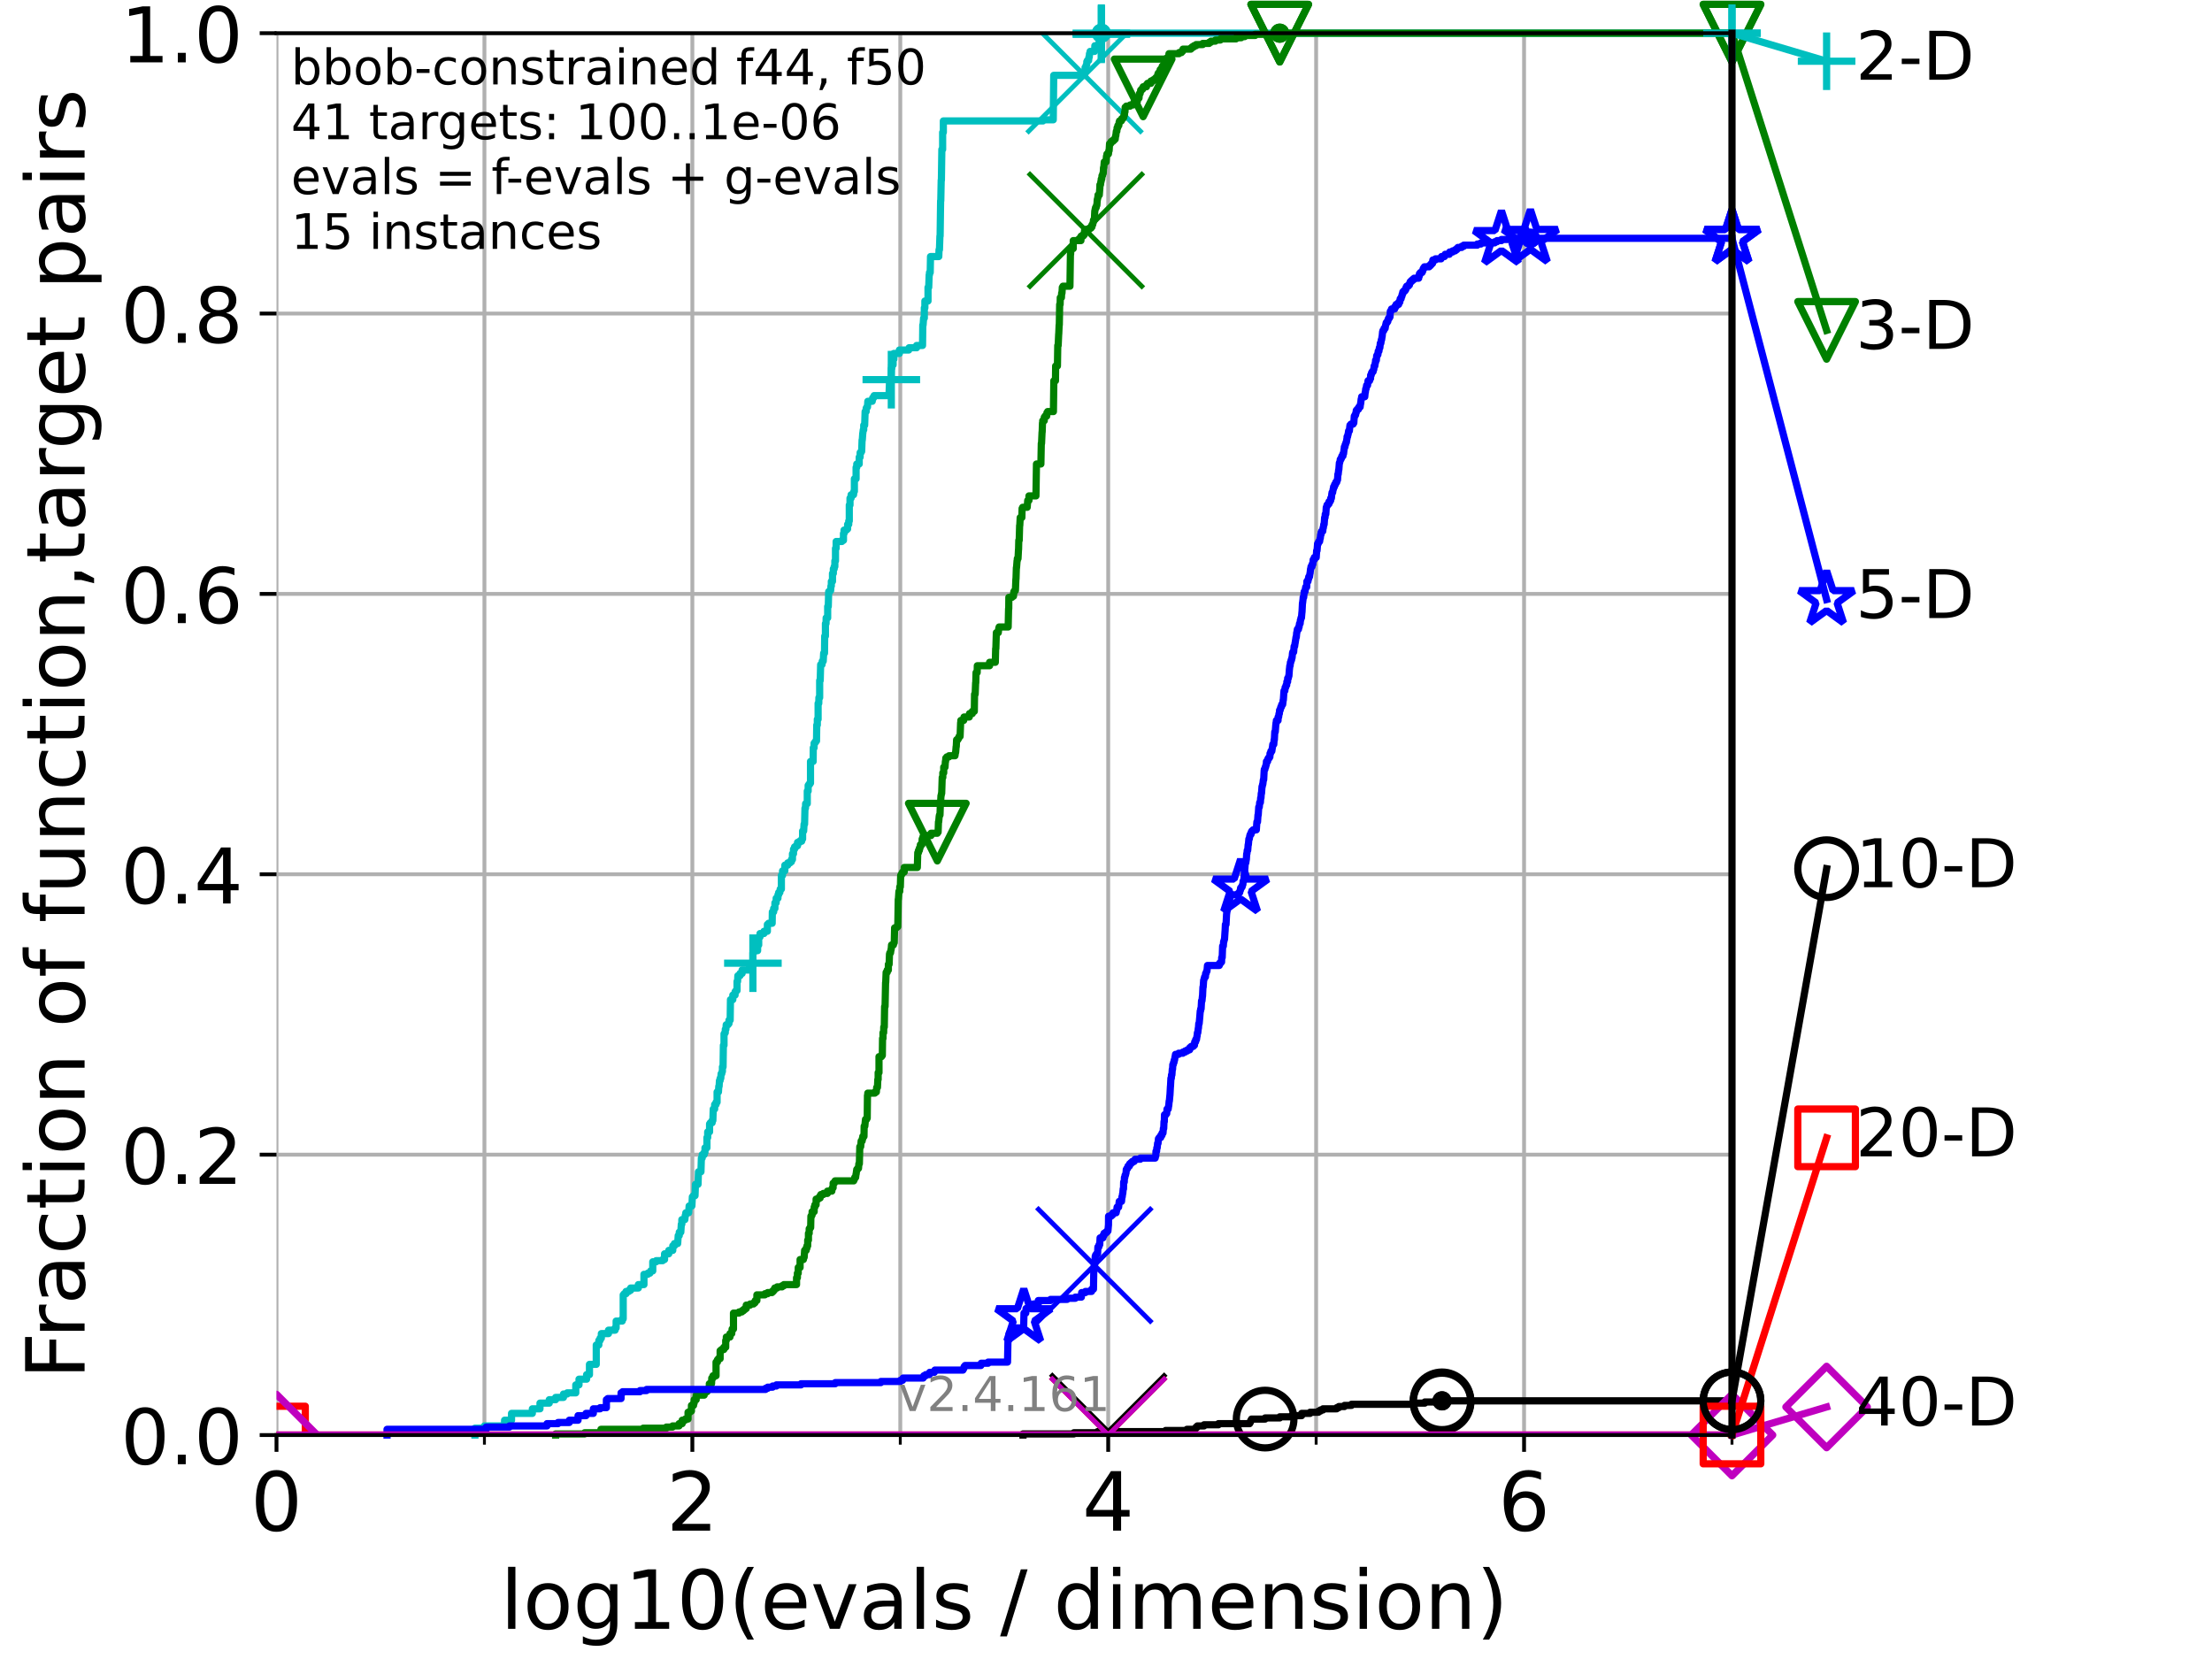<?xml version="1.0" encoding="utf-8" standalone="no"?>
<!DOCTYPE svg PUBLIC "-//W3C//DTD SVG 1.1//EN"
  "http://www.w3.org/Graphics/SVG/1.1/DTD/svg11.dtd">
<!-- Created with matplotlib (https://matplotlib.org/) -->
<svg height="345.6pt" version="1.1" viewBox="0 0 460.8 345.6" width="460.8pt" xmlns="http://www.w3.org/2000/svg" xmlns:xlink="http://www.w3.org/1999/xlink">
 <defs>
  <style type="text/css">*{stroke-linecap:butt;stroke-linejoin:round;}</style>
 </defs>
 <g id="figure_1">
  <g id="patch_1">
   <path d="M 0 345.6 
L 460.8 345.6 
L 460.8 0 
L 0 0 
z
" style="fill:#ffffff;"/>
  </g>
  <g id="axes_1">
   <g id="patch_2">
    <path d="M 57.6 298.944 
L 360.806 298.944 
L 360.806 6.912 
L 57.6 6.912 
z
" style="fill:#ffffff;"/>
   </g>
   <g id="matplotlib.axis_1">
    <g id="xtick_1">
     <g id="line2d_1">
      <path clip-path="url(#p065b95d683)" d="M 57.6 298.944 
L 57.6 6.912 
" style="fill:none;stroke:#b0b0b0;stroke-linecap:square;stroke-width:0.8;"/>
     </g>
     <g id="line2d_2">
      <defs>
       <path d="M 0 0 
L 0 3.5 
" id="m15b015f047" style="stroke:#000000;stroke-width:0.8;"/>
      </defs>
      <g>
       <use style="stroke:#000000;stroke-width:0.8;" x="57.6" xlink:href="#m15b015f047" y="298.944"/>
      </g>
     </g>
     <g id="text_1">
      <!-- 0 -->
      <g transform="translate(52.192 318.861)scale(0.17 -0.17)">
       <defs>
        <path d="M 31.781 66.406 
Q 24.172 66.406 20.328 58.906 
Q 16.5 51.422 16.5 36.375 
Q 16.5 21.391 20.328 13.891 
Q 24.172 6.391 31.781 6.391 
Q 39.453 6.391 43.281 13.891 
Q 47.125 21.391 47.125 36.375 
Q 47.125 51.422 43.281 58.906 
Q 39.453 66.406 31.781 66.406 
z
M 31.781 74.219 
Q 44.047 74.219 50.516 64.516 
Q 56.984 54.828 56.984 36.375 
Q 56.984 17.969 50.516 8.266 
Q 44.047 -1.422 31.781 -1.422 
Q 19.531 -1.422 13.062 8.266 
Q 6.594 17.969 6.594 36.375 
Q 6.594 54.828 13.062 64.516 
Q 19.531 74.219 31.781 74.219 
z
" id="DejaVuSans-48"/>
       </defs>
       <use xlink:href="#DejaVuSans-48"/>
      </g>
     </g>
    </g>
    <g id="xtick_2">
     <g id="line2d_3">
      <path clip-path="url(#p065b95d683)" d="M 144.23 298.944 
L 144.23 6.912 
" style="fill:none;stroke:#b0b0b0;stroke-linecap:square;stroke-width:0.8;"/>
     </g>
     <g id="line2d_4">
      <g>
       <use style="stroke:#000000;stroke-width:0.8;" x="144.23" xlink:href="#m15b015f047" y="298.944"/>
      </g>
     </g>
     <g id="text_2">
      <!-- 2 -->
      <g transform="translate(138.822 318.861)scale(0.17 -0.17)">
       <defs>
        <path d="M 19.188 8.297 
L 53.609 8.297 
L 53.609 0 
L 7.328 0 
L 7.328 8.297 
Q 12.938 14.109 22.625 23.891 
Q 32.328 33.688 34.812 36.531 
Q 39.547 41.844 41.422 45.531 
Q 43.312 49.219 43.312 52.781 
Q 43.312 58.594 39.234 62.25 
Q 35.156 65.922 28.609 65.922 
Q 23.969 65.922 18.812 64.312 
Q 13.672 62.703 7.812 59.422 
L 7.812 69.391 
Q 13.766 71.781 18.938 73 
Q 24.125 74.219 28.422 74.219 
Q 39.75 74.219 46.484 68.547 
Q 53.219 62.891 53.219 53.422 
Q 53.219 48.922 51.531 44.891 
Q 49.859 40.875 45.406 35.406 
Q 44.188 33.984 37.641 27.219 
Q 31.109 20.453 19.188 8.297 
z
" id="DejaVuSans-50"/>
       </defs>
       <use xlink:href="#DejaVuSans-50"/>
      </g>
     </g>
    </g>
    <g id="xtick_3">
     <g id="line2d_5">
      <path clip-path="url(#p065b95d683)" d="M 230.861 298.944 
L 230.861 6.912 
" style="fill:none;stroke:#b0b0b0;stroke-linecap:square;stroke-width:0.8;"/>
     </g>
     <g id="line2d_6">
      <g>
       <use style="stroke:#000000;stroke-width:0.8;" x="230.861" xlink:href="#m15b015f047" y="298.944"/>
      </g>
     </g>
     <g id="text_3">
      <!-- 4 -->
      <g transform="translate(225.453 318.861)scale(0.17 -0.17)">
       <defs>
        <path d="M 37.797 64.312 
L 12.891 25.391 
L 37.797 25.391 
z
M 35.203 72.906 
L 47.609 72.906 
L 47.609 25.391 
L 58.016 25.391 
L 58.016 17.188 
L 47.609 17.188 
L 47.609 0 
L 37.797 0 
L 37.797 17.188 
L 4.891 17.188 
L 4.891 26.703 
z
" id="DejaVuSans-52"/>
       </defs>
       <use xlink:href="#DejaVuSans-52"/>
      </g>
     </g>
    </g>
    <g id="xtick_4">
     <g id="line2d_7">
      <path clip-path="url(#p065b95d683)" d="M 317.491 298.944 
L 317.491 6.912 
" style="fill:none;stroke:#b0b0b0;stroke-linecap:square;stroke-width:0.8;"/>
     </g>
     <g id="line2d_8">
      <g>
       <use style="stroke:#000000;stroke-width:0.8;" x="317.491" xlink:href="#m15b015f047" y="298.944"/>
      </g>
     </g>
     <g id="text_4">
      <!-- 6 -->
      <g transform="translate(312.083 318.861)scale(0.17 -0.17)">
       <defs>
        <path d="M 33.016 40.375 
Q 26.375 40.375 22.484 35.828 
Q 18.609 31.297 18.609 23.391 
Q 18.609 15.531 22.484 10.953 
Q 26.375 6.391 33.016 6.391 
Q 39.656 6.391 43.531 10.953 
Q 47.406 15.531 47.406 23.391 
Q 47.406 31.297 43.531 35.828 
Q 39.656 40.375 33.016 40.375 
z
M 52.594 71.297 
L 52.594 62.312 
Q 48.875 64.062 45.094 64.984 
Q 41.312 65.922 37.594 65.922 
Q 27.828 65.922 22.672 59.328 
Q 17.531 52.734 16.797 39.406 
Q 19.672 43.656 24.016 45.922 
Q 28.375 48.188 33.594 48.188 
Q 44.578 48.188 50.953 41.516 
Q 57.328 34.859 57.328 23.391 
Q 57.328 12.156 50.688 5.359 
Q 44.047 -1.422 33.016 -1.422 
Q 20.359 -1.422 13.672 8.266 
Q 6.984 17.969 6.984 36.375 
Q 6.984 53.656 15.188 63.938 
Q 23.391 74.219 37.203 74.219 
Q 40.922 74.219 44.703 73.484 
Q 48.484 72.75 52.594 71.297 
z
" id="DejaVuSans-54"/>
       </defs>
       <use xlink:href="#DejaVuSans-54"/>
      </g>
     </g>
    </g>
    <g id="xtick_5">
     <g id="line2d_9">
      <path clip-path="url(#p065b95d683)" d="M 100.915 298.944 
L 100.915 6.912 
" style="fill:none;stroke:#b0b0b0;stroke-linecap:square;stroke-width:0.8;"/>
     </g>
     <g id="line2d_10">
      <defs>
       <path d="M 0 0 
L 0 2 
" id="m6688c90ee2" style="stroke:#000000;stroke-width:0.6;"/>
      </defs>
      <g>
       <use style="stroke:#000000;stroke-width:0.6;" x="100.915" xlink:href="#m6688c90ee2" y="298.944"/>
      </g>
     </g>
    </g>
    <g id="xtick_6">
     <g id="line2d_11">
      <path clip-path="url(#p065b95d683)" d="M 187.546 298.944 
L 187.546 6.912 
" style="fill:none;stroke:#b0b0b0;stroke-linecap:square;stroke-width:0.8;"/>
     </g>
     <g id="line2d_12">
      <g>
       <use style="stroke:#000000;stroke-width:0.6;" x="187.546" xlink:href="#m6688c90ee2" y="298.944"/>
      </g>
     </g>
    </g>
    <g id="xtick_7">
     <g id="line2d_13">
      <path clip-path="url(#p065b95d683)" d="M 274.176 298.944 
L 274.176 6.912 
" style="fill:none;stroke:#b0b0b0;stroke-linecap:square;stroke-width:0.8;"/>
     </g>
     <g id="line2d_14">
      <g>
       <use style="stroke:#000000;stroke-width:0.6;" x="274.176" xlink:href="#m6688c90ee2" y="298.944"/>
      </g>
     </g>
    </g>
    <g id="xtick_8">
     <g id="line2d_15">
      <path clip-path="url(#p065b95d683)" d="M 360.806 298.944 
L 360.806 6.912 
" style="fill:none;stroke:#b0b0b0;stroke-linecap:square;stroke-width:0.8;"/>
     </g>
     <g id="line2d_16">
      <g>
       <use style="stroke:#000000;stroke-width:0.6;" x="360.806" xlink:href="#m6688c90ee2" y="298.944"/>
      </g>
     </g>
    </g>
    <g id="text_5">
     <!-- log10(evals / dimension) -->
     <g transform="translate(104.239 339.314)scale(0.17 -0.17)">
      <defs>
       <path d="M 9.422 75.984 
L 18.406 75.984 
L 18.406 0 
L 9.422 0 
z
" id="DejaVuSans-108"/>
       <path d="M 30.609 48.391 
Q 23.391 48.391 19.188 42.75 
Q 14.984 37.109 14.984 27.297 
Q 14.984 17.484 19.156 11.844 
Q 23.344 6.203 30.609 6.203 
Q 37.797 6.203 41.984 11.859 
Q 46.188 17.531 46.188 27.297 
Q 46.188 37.016 41.984 42.703 
Q 37.797 48.391 30.609 48.391 
z
M 30.609 56 
Q 42.328 56 49.016 48.375 
Q 55.719 40.766 55.719 27.297 
Q 55.719 13.875 49.016 6.219 
Q 42.328 -1.422 30.609 -1.422 
Q 18.844 -1.422 12.172 6.219 
Q 5.516 13.875 5.516 27.297 
Q 5.516 40.766 12.172 48.375 
Q 18.844 56 30.609 56 
z
" id="DejaVuSans-111"/>
       <path d="M 45.406 27.984 
Q 45.406 37.75 41.375 43.109 
Q 37.359 48.484 30.078 48.484 
Q 22.859 48.484 18.828 43.109 
Q 14.797 37.75 14.797 27.984 
Q 14.797 18.266 18.828 12.891 
Q 22.859 7.516 30.078 7.516 
Q 37.359 7.516 41.375 12.891 
Q 45.406 18.266 45.406 27.984 
z
M 54.391 6.781 
Q 54.391 -7.172 48.188 -13.984 
Q 42 -20.797 29.203 -20.797 
Q 24.469 -20.797 20.266 -20.094 
Q 16.062 -19.391 12.109 -17.922 
L 12.109 -9.188 
Q 16.062 -11.328 19.922 -12.344 
Q 23.781 -13.375 27.781 -13.375 
Q 36.625 -13.375 41.016 -8.766 
Q 45.406 -4.156 45.406 5.172 
L 45.406 9.625 
Q 42.625 4.781 38.281 2.391 
Q 33.938 0 27.875 0 
Q 17.828 0 11.672 7.656 
Q 5.516 15.328 5.516 27.984 
Q 5.516 40.672 11.672 48.328 
Q 17.828 56 27.875 56 
Q 33.938 56 38.281 53.609 
Q 42.625 51.219 45.406 46.391 
L 45.406 54.688 
L 54.391 54.688 
z
" id="DejaVuSans-103"/>
       <path d="M 12.406 8.297 
L 28.516 8.297 
L 28.516 63.922 
L 10.984 60.406 
L 10.984 69.391 
L 28.422 72.906 
L 38.281 72.906 
L 38.281 8.297 
L 54.391 8.297 
L 54.391 0 
L 12.406 0 
z
" id="DejaVuSans-49"/>
       <path d="M 31 75.875 
Q 24.469 64.656 21.281 53.656 
Q 18.109 42.672 18.109 31.391 
Q 18.109 20.125 21.312 9.062 
Q 24.516 -2 31 -13.188 
L 23.188 -13.188 
Q 15.875 -1.703 12.234 9.375 
Q 8.594 20.453 8.594 31.391 
Q 8.594 42.281 12.203 53.312 
Q 15.828 64.359 23.188 75.875 
z
" id="DejaVuSans-40"/>
       <path d="M 56.203 29.594 
L 56.203 25.203 
L 14.891 25.203 
Q 15.484 15.922 20.484 11.062 
Q 25.484 6.203 34.422 6.203 
Q 39.594 6.203 44.453 7.469 
Q 49.312 8.734 54.109 11.281 
L 54.109 2.781 
Q 49.266 0.734 44.188 -0.344 
Q 39.109 -1.422 33.891 -1.422 
Q 20.797 -1.422 13.156 6.188 
Q 5.516 13.812 5.516 26.812 
Q 5.516 40.234 12.766 48.109 
Q 20.016 56 32.328 56 
Q 43.359 56 49.781 48.891 
Q 56.203 41.797 56.203 29.594 
z
M 47.219 32.234 
Q 47.125 39.594 43.094 43.984 
Q 39.062 48.391 32.422 48.391 
Q 24.906 48.391 20.391 44.141 
Q 15.875 39.891 15.188 32.172 
z
" id="DejaVuSans-101"/>
       <path d="M 2.984 54.688 
L 12.5 54.688 
L 29.594 8.797 
L 46.688 54.688 
L 56.203 54.688 
L 35.688 0 
L 23.484 0 
z
" id="DejaVuSans-118"/>
       <path d="M 34.281 27.484 
Q 23.391 27.484 19.188 25 
Q 14.984 22.516 14.984 16.5 
Q 14.984 11.719 18.141 8.906 
Q 21.297 6.109 26.703 6.109 
Q 34.188 6.109 38.703 11.406 
Q 43.219 16.703 43.219 25.484 
L 43.219 27.484 
z
M 52.203 31.203 
L 52.203 0 
L 43.219 0 
L 43.219 8.297 
Q 40.141 3.328 35.547 0.953 
Q 30.953 -1.422 24.312 -1.422 
Q 15.922 -1.422 10.953 3.297 
Q 6 8.016 6 15.922 
Q 6 25.141 12.172 29.828 
Q 18.359 34.516 30.609 34.516 
L 43.219 34.516 
L 43.219 35.406 
Q 43.219 41.609 39.141 45 
Q 35.062 48.391 27.688 48.391 
Q 23 48.391 18.547 47.266 
Q 14.109 46.141 10.016 43.891 
L 10.016 52.203 
Q 14.938 54.109 19.578 55.047 
Q 24.219 56 28.609 56 
Q 40.484 56 46.344 49.844 
Q 52.203 43.703 52.203 31.203 
z
" id="DejaVuSans-97"/>
       <path d="M 44.281 53.078 
L 44.281 44.578 
Q 40.484 46.531 36.375 47.5 
Q 32.281 48.484 27.875 48.484 
Q 21.188 48.484 17.844 46.438 
Q 14.5 44.391 14.5 40.281 
Q 14.5 37.156 16.891 35.375 
Q 19.281 33.594 26.516 31.984 
L 29.594 31.297 
Q 39.156 29.25 43.188 25.516 
Q 47.219 21.781 47.219 15.094 
Q 47.219 7.469 41.188 3.016 
Q 35.156 -1.422 24.609 -1.422 
Q 20.219 -1.422 15.453 -0.562 
Q 10.688 0.297 5.422 2 
L 5.422 11.281 
Q 10.406 8.688 15.234 7.391 
Q 20.062 6.109 24.812 6.109 
Q 31.156 6.109 34.562 8.281 
Q 37.984 10.453 37.984 14.406 
Q 37.984 18.062 35.516 20.016 
Q 33.062 21.969 24.703 23.781 
L 21.578 24.516 
Q 13.234 26.266 9.516 29.906 
Q 5.812 33.547 5.812 39.891 
Q 5.812 47.609 11.281 51.797 
Q 16.75 56 26.812 56 
Q 31.781 56 36.172 55.266 
Q 40.578 54.547 44.281 53.078 
z
" id="DejaVuSans-115"/>
       <path id="DejaVuSans-32"/>
       <path d="M 25.391 72.906 
L 33.688 72.906 
L 8.297 -9.281 
L 0 -9.281 
z
" id="DejaVuSans-47"/>
       <path d="M 45.406 46.391 
L 45.406 75.984 
L 54.391 75.984 
L 54.391 0 
L 45.406 0 
L 45.406 8.203 
Q 42.578 3.328 38.25 0.953 
Q 33.938 -1.422 27.875 -1.422 
Q 17.969 -1.422 11.734 6.484 
Q 5.516 14.406 5.516 27.297 
Q 5.516 40.188 11.734 48.094 
Q 17.969 56 27.875 56 
Q 33.938 56 38.25 53.625 
Q 42.578 51.266 45.406 46.391 
z
M 14.797 27.297 
Q 14.797 17.391 18.875 11.75 
Q 22.953 6.109 30.078 6.109 
Q 37.203 6.109 41.297 11.75 
Q 45.406 17.391 45.406 27.297 
Q 45.406 37.203 41.297 42.844 
Q 37.203 48.484 30.078 48.484 
Q 22.953 48.484 18.875 42.844 
Q 14.797 37.203 14.797 27.297 
z
" id="DejaVuSans-100"/>
       <path d="M 9.422 54.688 
L 18.406 54.688 
L 18.406 0 
L 9.422 0 
z
M 9.422 75.984 
L 18.406 75.984 
L 18.406 64.594 
L 9.422 64.594 
z
" id="DejaVuSans-105"/>
       <path d="M 52 44.188 
Q 55.375 50.25 60.062 53.125 
Q 64.75 56 71.094 56 
Q 79.641 56 84.281 50.016 
Q 88.922 44.047 88.922 33.016 
L 88.922 0 
L 79.891 0 
L 79.891 32.719 
Q 79.891 40.578 77.094 44.375 
Q 74.312 48.188 68.609 48.188 
Q 61.625 48.188 57.562 43.547 
Q 53.516 38.922 53.516 30.906 
L 53.516 0 
L 44.484 0 
L 44.484 32.719 
Q 44.484 40.625 41.703 44.406 
Q 38.922 48.188 33.109 48.188 
Q 26.219 48.188 22.156 43.531 
Q 18.109 38.875 18.109 30.906 
L 18.109 0 
L 9.078 0 
L 9.078 54.688 
L 18.109 54.688 
L 18.109 46.188 
Q 21.188 51.219 25.484 53.609 
Q 29.781 56 35.688 56 
Q 41.656 56 45.828 52.969 
Q 50 49.953 52 44.188 
z
" id="DejaVuSans-109"/>
       <path d="M 54.891 33.016 
L 54.891 0 
L 45.906 0 
L 45.906 32.719 
Q 45.906 40.484 42.875 44.328 
Q 39.844 48.188 33.797 48.188 
Q 26.516 48.188 22.312 43.547 
Q 18.109 38.922 18.109 30.906 
L 18.109 0 
L 9.078 0 
L 9.078 54.688 
L 18.109 54.688 
L 18.109 46.188 
Q 21.344 51.125 25.703 53.562 
Q 30.078 56 35.797 56 
Q 45.219 56 50.047 50.172 
Q 54.891 44.344 54.891 33.016 
z
" id="DejaVuSans-110"/>
       <path d="M 8.016 75.875 
L 15.828 75.875 
Q 23.141 64.359 26.781 53.312 
Q 30.422 42.281 30.422 31.391 
Q 30.422 20.453 26.781 9.375 
Q 23.141 -1.703 15.828 -13.188 
L 8.016 -13.188 
Q 14.5 -2 17.703 9.062 
Q 20.906 20.125 20.906 31.391 
Q 20.906 42.672 17.703 53.656 
Q 14.5 64.656 8.016 75.875 
z
" id="DejaVuSans-41"/>
      </defs>
      <use xlink:href="#DejaVuSans-108"/>
      <use x="27.783" xlink:href="#DejaVuSans-111"/>
      <use x="88.965" xlink:href="#DejaVuSans-103"/>
      <use x="152.441" xlink:href="#DejaVuSans-49"/>
      <use x="216.064" xlink:href="#DejaVuSans-48"/>
      <use x="279.688" xlink:href="#DejaVuSans-40"/>
      <use x="318.701" xlink:href="#DejaVuSans-101"/>
      <use x="380.225" xlink:href="#DejaVuSans-118"/>
      <use x="439.404" xlink:href="#DejaVuSans-97"/>
      <use x="500.684" xlink:href="#DejaVuSans-108"/>
      <use x="528.467" xlink:href="#DejaVuSans-115"/>
      <use x="580.566" xlink:href="#DejaVuSans-32"/>
      <use x="612.354" xlink:href="#DejaVuSans-47"/>
      <use x="646.045" xlink:href="#DejaVuSans-32"/>
      <use x="677.832" xlink:href="#DejaVuSans-100"/>
      <use x="741.309" xlink:href="#DejaVuSans-105"/>
      <use x="769.092" xlink:href="#DejaVuSans-109"/>
      <use x="866.504" xlink:href="#DejaVuSans-101"/>
      <use x="928.027" xlink:href="#DejaVuSans-110"/>
      <use x="991.406" xlink:href="#DejaVuSans-115"/>
      <use x="1043.506" xlink:href="#DejaVuSans-105"/>
      <use x="1071.289" xlink:href="#DejaVuSans-111"/>
      <use x="1132.471" xlink:href="#DejaVuSans-110"/>
      <use x="1195.85" xlink:href="#DejaVuSans-41"/>
     </g>
    </g>
   </g>
   <g id="matplotlib.axis_2">
    <g id="ytick_1">
     <g id="line2d_17">
      <path clip-path="url(#p065b95d683)" d="M 57.6 298.944 
L 360.806 298.944 
" style="fill:none;stroke:#b0b0b0;stroke-linecap:square;stroke-width:0.8;"/>
     </g>
     <g id="line2d_18">
      <defs>
       <path d="M 0 0 
L -3.5 0 
" id="md68fbf9e43" style="stroke:#000000;stroke-width:0.8;"/>
      </defs>
      <g>
       <use style="stroke:#000000;stroke-width:0.8;" x="57.6" xlink:href="#md68fbf9e43" y="298.944"/>
      </g>
     </g>
     <g id="text_6">
      <!-- 0.0 -->
      <g transform="translate(25.155 305.023)scale(0.16 -0.16)">
       <defs>
        <path d="M 10.688 12.406 
L 21 12.406 
L 21 0 
L 10.688 0 
z
" id="DejaVuSans-46"/>
       </defs>
       <use xlink:href="#DejaVuSans-48"/>
       <use x="63.623" xlink:href="#DejaVuSans-46"/>
       <use x="95.41" xlink:href="#DejaVuSans-48"/>
      </g>
     </g>
    </g>
    <g id="ytick_2">
     <g id="line2d_19">
      <path clip-path="url(#p065b95d683)" d="M 57.6 240.538 
L 360.806 240.538 
" style="fill:none;stroke:#b0b0b0;stroke-linecap:square;stroke-width:0.8;"/>
     </g>
     <g id="line2d_20">
      <g>
       <use style="stroke:#000000;stroke-width:0.8;" x="57.6" xlink:href="#md68fbf9e43" y="240.538"/>
      </g>
     </g>
     <g id="text_7">
      <!-- 0.2 -->
      <g transform="translate(25.155 246.616)scale(0.16 -0.16)">
       <use xlink:href="#DejaVuSans-48"/>
       <use x="63.623" xlink:href="#DejaVuSans-46"/>
       <use x="95.41" xlink:href="#DejaVuSans-50"/>
      </g>
     </g>
    </g>
    <g id="ytick_3">
     <g id="line2d_21">
      <path clip-path="url(#p065b95d683)" d="M 57.6 182.131 
L 360.806 182.131 
" style="fill:none;stroke:#b0b0b0;stroke-linecap:square;stroke-width:0.8;"/>
     </g>
     <g id="line2d_22">
      <g>
       <use style="stroke:#000000;stroke-width:0.8;" x="57.6" xlink:href="#md68fbf9e43" y="182.131"/>
      </g>
     </g>
     <g id="text_8">
      <!-- 0.4 -->
      <g transform="translate(25.155 188.21)scale(0.16 -0.16)">
       <use xlink:href="#DejaVuSans-48"/>
       <use x="63.623" xlink:href="#DejaVuSans-46"/>
       <use x="95.41" xlink:href="#DejaVuSans-52"/>
      </g>
     </g>
    </g>
    <g id="ytick_4">
     <g id="line2d_23">
      <path clip-path="url(#p065b95d683)" d="M 57.6 123.725 
L 360.806 123.725 
" style="fill:none;stroke:#b0b0b0;stroke-linecap:square;stroke-width:0.8;"/>
     </g>
     <g id="line2d_24">
      <g>
       <use style="stroke:#000000;stroke-width:0.8;" x="57.6" xlink:href="#md68fbf9e43" y="123.725"/>
      </g>
     </g>
     <g id="text_9">
      <!-- 0.6 -->
      <g transform="translate(25.155 129.804)scale(0.16 -0.16)">
       <use xlink:href="#DejaVuSans-48"/>
       <use x="63.623" xlink:href="#DejaVuSans-46"/>
       <use x="95.41" xlink:href="#DejaVuSans-54"/>
      </g>
     </g>
    </g>
    <g id="ytick_5">
     <g id="line2d_25">
      <path clip-path="url(#p065b95d683)" d="M 57.6 65.318 
L 360.806 65.318 
" style="fill:none;stroke:#b0b0b0;stroke-linecap:square;stroke-width:0.8;"/>
     </g>
     <g id="line2d_26">
      <g>
       <use style="stroke:#000000;stroke-width:0.8;" x="57.6" xlink:href="#md68fbf9e43" y="65.318"/>
      </g>
     </g>
     <g id="text_10">
      <!-- 0.8 -->
      <g transform="translate(25.155 71.397)scale(0.16 -0.16)">
       <defs>
        <path d="M 31.781 34.625 
Q 24.75 34.625 20.719 30.859 
Q 16.703 27.094 16.703 20.516 
Q 16.703 13.922 20.719 10.156 
Q 24.75 6.391 31.781 6.391 
Q 38.812 6.391 42.859 10.172 
Q 46.922 13.969 46.922 20.516 
Q 46.922 27.094 42.891 30.859 
Q 38.875 34.625 31.781 34.625 
z
M 21.922 38.812 
Q 15.578 40.375 12.031 44.719 
Q 8.5 49.078 8.5 55.328 
Q 8.5 64.062 14.719 69.141 
Q 20.953 74.219 31.781 74.219 
Q 42.672 74.219 48.875 69.141 
Q 55.078 64.062 55.078 55.328 
Q 55.078 49.078 51.531 44.719 
Q 48 40.375 41.703 38.812 
Q 48.828 37.156 52.797 32.312 
Q 56.781 27.484 56.781 20.516 
Q 56.781 9.906 50.312 4.234 
Q 43.844 -1.422 31.781 -1.422 
Q 19.734 -1.422 13.25 4.234 
Q 6.781 9.906 6.781 20.516 
Q 6.781 27.484 10.781 32.312 
Q 14.797 37.156 21.922 38.812 
z
M 18.312 54.391 
Q 18.312 48.734 21.844 45.562 
Q 25.391 42.391 31.781 42.391 
Q 38.141 42.391 41.719 45.562 
Q 45.312 48.734 45.312 54.391 
Q 45.312 60.062 41.719 63.234 
Q 38.141 66.406 31.781 66.406 
Q 25.391 66.406 21.844 63.234 
Q 18.312 60.062 18.312 54.391 
z
" id="DejaVuSans-56"/>
       </defs>
       <use xlink:href="#DejaVuSans-48"/>
       <use x="63.623" xlink:href="#DejaVuSans-46"/>
       <use x="95.41" xlink:href="#DejaVuSans-56"/>
      </g>
     </g>
    </g>
    <g id="ytick_6">
     <g id="line2d_27">
      <path clip-path="url(#p065b95d683)" d="M 57.6 6.912 
L 360.806 6.912 
" style="fill:none;stroke:#b0b0b0;stroke-linecap:square;stroke-width:0.8;"/>
     </g>
     <g id="line2d_28">
      <g>
       <use style="stroke:#000000;stroke-width:0.8;" x="57.6" xlink:href="#md68fbf9e43" y="6.912"/>
      </g>
     </g>
     <g id="text_11">
      <!-- 1.0 -->
      <g transform="translate(25.155 12.991)scale(0.16 -0.16)">
       <use xlink:href="#DejaVuSans-49"/>
       <use x="63.623" xlink:href="#DejaVuSans-46"/>
       <use x="95.41" xlink:href="#DejaVuSans-48"/>
      </g>
     </g>
    </g>
    <g id="text_12">
     <!-- Fraction of function,target pairs -->
     <g transform="translate(17.62 287.313)rotate(-90)scale(0.17 -0.17)">
      <defs>
       <path d="M 9.812 72.906 
L 51.703 72.906 
L 51.703 64.594 
L 19.672 64.594 
L 19.672 43.109 
L 48.578 43.109 
L 48.578 34.812 
L 19.672 34.812 
L 19.672 0 
L 9.812 0 
z
" id="DejaVuSans-70"/>
       <path d="M 41.109 46.297 
Q 39.594 47.172 37.812 47.578 
Q 36.031 48 33.891 48 
Q 26.266 48 22.188 43.047 
Q 18.109 38.094 18.109 28.812 
L 18.109 0 
L 9.078 0 
L 9.078 54.688 
L 18.109 54.688 
L 18.109 46.188 
Q 20.953 51.172 25.484 53.578 
Q 30.031 56 36.531 56 
Q 37.453 56 38.578 55.875 
Q 39.703 55.766 41.062 55.516 
z
" id="DejaVuSans-114"/>
       <path d="M 48.781 52.594 
L 48.781 44.188 
Q 44.969 46.297 41.141 47.344 
Q 37.312 48.391 33.406 48.391 
Q 24.656 48.391 19.812 42.844 
Q 14.984 37.312 14.984 27.297 
Q 14.984 17.281 19.812 11.734 
Q 24.656 6.203 33.406 6.203 
Q 37.312 6.203 41.141 7.25 
Q 44.969 8.297 48.781 10.406 
L 48.781 2.094 
Q 45.016 0.344 40.984 -0.531 
Q 36.969 -1.422 32.422 -1.422 
Q 20.062 -1.422 12.781 6.344 
Q 5.516 14.109 5.516 27.297 
Q 5.516 40.672 12.859 48.328 
Q 20.219 56 33.016 56 
Q 37.156 56 41.109 55.141 
Q 45.062 54.297 48.781 52.594 
z
" id="DejaVuSans-99"/>
       <path d="M 18.312 70.219 
L 18.312 54.688 
L 36.812 54.688 
L 36.812 47.703 
L 18.312 47.703 
L 18.312 18.016 
Q 18.312 11.328 20.141 9.422 
Q 21.969 7.516 27.594 7.516 
L 36.812 7.516 
L 36.812 0 
L 27.594 0 
Q 17.188 0 13.234 3.875 
Q 9.281 7.766 9.281 18.016 
L 9.281 47.703 
L 2.688 47.703 
L 2.688 54.688 
L 9.281 54.688 
L 9.281 70.219 
z
" id="DejaVuSans-116"/>
       <path d="M 37.109 75.984 
L 37.109 68.5 
L 28.516 68.5 
Q 23.688 68.5 21.797 66.547 
Q 19.922 64.594 19.922 59.516 
L 19.922 54.688 
L 34.719 54.688 
L 34.719 47.703 
L 19.922 47.703 
L 19.922 0 
L 10.891 0 
L 10.891 47.703 
L 2.297 47.703 
L 2.297 54.688 
L 10.891 54.688 
L 10.891 58.5 
Q 10.891 67.625 15.141 71.797 
Q 19.391 75.984 28.609 75.984 
z
" id="DejaVuSans-102"/>
       <path d="M 8.5 21.578 
L 8.5 54.688 
L 17.484 54.688 
L 17.484 21.922 
Q 17.484 14.156 20.5 10.266 
Q 23.531 6.391 29.594 6.391 
Q 36.859 6.391 41.078 11.031 
Q 45.312 15.672 45.312 23.688 
L 45.312 54.688 
L 54.297 54.688 
L 54.297 0 
L 45.312 0 
L 45.312 8.406 
Q 42.047 3.422 37.719 1 
Q 33.406 -1.422 27.688 -1.422 
Q 18.266 -1.422 13.375 4.438 
Q 8.5 10.297 8.5 21.578 
z
M 31.109 56 
z
" id="DejaVuSans-117"/>
       <path d="M 11.719 12.406 
L 22.016 12.406 
L 22.016 4 
L 14.016 -11.625 
L 7.719 -11.625 
L 11.719 4 
z
" id="DejaVuSans-44"/>
       <path d="M 18.109 8.203 
L 18.109 -20.797 
L 9.078 -20.797 
L 9.078 54.688 
L 18.109 54.688 
L 18.109 46.391 
Q 20.953 51.266 25.266 53.625 
Q 29.594 56 35.594 56 
Q 45.562 56 51.781 48.094 
Q 58.016 40.188 58.016 27.297 
Q 58.016 14.406 51.781 6.484 
Q 45.562 -1.422 35.594 -1.422 
Q 29.594 -1.422 25.266 0.953 
Q 20.953 3.328 18.109 8.203 
z
M 48.688 27.297 
Q 48.688 37.203 44.609 42.844 
Q 40.531 48.484 33.406 48.484 
Q 26.266 48.484 22.188 42.844 
Q 18.109 37.203 18.109 27.297 
Q 18.109 17.391 22.188 11.75 
Q 26.266 6.109 33.406 6.109 
Q 40.531 6.109 44.609 11.75 
Q 48.688 17.391 48.688 27.297 
z
" id="DejaVuSans-112"/>
      </defs>
      <use xlink:href="#DejaVuSans-70"/>
      <use x="50.27" xlink:href="#DejaVuSans-114"/>
      <use x="91.383" xlink:href="#DejaVuSans-97"/>
      <use x="152.662" xlink:href="#DejaVuSans-99"/>
      <use x="207.643" xlink:href="#DejaVuSans-116"/>
      <use x="246.852" xlink:href="#DejaVuSans-105"/>
      <use x="274.635" xlink:href="#DejaVuSans-111"/>
      <use x="335.816" xlink:href="#DejaVuSans-110"/>
      <use x="399.195" xlink:href="#DejaVuSans-32"/>
      <use x="430.982" xlink:href="#DejaVuSans-111"/>
      <use x="492.164" xlink:href="#DejaVuSans-102"/>
      <use x="527.369" xlink:href="#DejaVuSans-32"/>
      <use x="559.156" xlink:href="#DejaVuSans-102"/>
      <use x="594.361" xlink:href="#DejaVuSans-117"/>
      <use x="657.74" xlink:href="#DejaVuSans-110"/>
      <use x="721.119" xlink:href="#DejaVuSans-99"/>
      <use x="776.1" xlink:href="#DejaVuSans-116"/>
      <use x="815.309" xlink:href="#DejaVuSans-105"/>
      <use x="843.092" xlink:href="#DejaVuSans-111"/>
      <use x="904.273" xlink:href="#DejaVuSans-110"/>
      <use x="967.652" xlink:href="#DejaVuSans-44"/>
      <use x="999.439" xlink:href="#DejaVuSans-116"/>
      <use x="1038.648" xlink:href="#DejaVuSans-97"/>
      <use x="1099.928" xlink:href="#DejaVuSans-114"/>
      <use x="1139.291" xlink:href="#DejaVuSans-103"/>
      <use x="1202.768" xlink:href="#DejaVuSans-101"/>
      <use x="1264.291" xlink:href="#DejaVuSans-116"/>
      <use x="1303.5" xlink:href="#DejaVuSans-32"/>
      <use x="1335.287" xlink:href="#DejaVuSans-112"/>
      <use x="1398.764" xlink:href="#DejaVuSans-97"/>
      <use x="1460.043" xlink:href="#DejaVuSans-105"/>
      <use x="1487.826" xlink:href="#DejaVuSans-114"/>
      <use x="1528.939" xlink:href="#DejaVuSans-115"/>
     </g>
    </g>
   </g>
   <g id="line2d_29">
    <defs>
     <path d="M 0 1.5 
C 0.398 1.5 0.779 1.342 1.061 1.061 
C 1.342 0.779 1.5 0.398 1.5 0 
C 1.5 -0.398 1.342 -0.779 1.061 -1.061 
C 0.779 -1.342 0.398 -1.5 0 -1.5 
C -0.398 -1.5 -0.779 -1.342 -1.061 -1.061 
C -1.342 -0.779 -1.5 -0.398 -1.5 0 
C -1.5 0.398 -1.342 0.779 -1.061 1.061 
C -0.779 1.342 -0.398 1.5 0 1.5 
z
" id="m720739d87f" style="stroke:#00bfbf;"/>
    </defs>
    <g>
     <use style="fill:#00bfbf;stroke:#00bfbf;" x="229.436" xlink:href="#m720739d87f" y="6.912"/>
     <use style="fill:#00bfbf;stroke:#00bfbf;" x="229.436" xlink:href="#m720739d87f" y="6.912"/>
    </g>
   </g>
   <g id="line2d_30">
    <path d="M 98.933 298.944 
L 98.933 297.519 
L 100.915 297.519 
L 100.915 297.045 
L 105.113 297.045 
L 105.113 295.857 
L 106.561 295.857 
L 106.561 294.433 
L 110.897 294.433 
L 110.897 293.483 
L 112.488 293.483 
L 112.488 292.296 
L 114.419 292.296 
L 114.419 291.584 
L 115.747 291.584 
L 115.747 291.109 
L 117.384 291.109 
L 117.384 290.397 
L 118.152 290.397 
L 118.152 290.159 
L 119.945 290.159 
L 119.945 288.497 
L 120.617 288.497 
L 120.617 287.31 
L 122.199 287.31 
L 122.199 286.361 
L 122.796 286.361 
L 122.796 284.224 
L 124.211 284.224 
L 124.211 280.187 
L 124.748 280.187 
L 124.748 279.238 
L 125.012 279.238 
L 125.012 278.763 
L 125.271 278.763 
L 125.271 277.813 
L 126.757 277.813 
L 126.757 277.101 
L 128.134 277.101 
L 128.134 276.626 
L 128.354 276.626 
L 128.354 275.202 
L 129.623 275.202 
L 129.623 274.727 
L 129.826 274.727 
L 129.826 269.741 
L 130.027 269.741 
L 130.027 269.503 
L 130.423 269.503 
L 130.423 269.029 
L 131.002 269.029 
L 131.002 268.791 
L 131.378 268.791 
L 131.378 268.316 
L 132.984 268.316 
L 132.984 267.604 
L 134.145 267.604 
L 134.145 265.467 
L 134.932 265.467 
L 134.932 265.23 
L 135.389 265.23 
L 135.389 264.992 
L 135.539 264.992 
L 135.539 264.755 
L 135.981 264.755 
L 135.981 262.855 
L 136.697 262.855 
L 136.697 262.618 
L 138.051 262.618 
L 138.051 262.381 
L 138.439 262.381 
L 138.439 261.194 
L 139.314 261.194 
L 139.314 260.481 
L 140.15 260.481 
L 140.15 259.532 
L 140.497 259.532 
L 140.497 259.057 
L 141.173 259.057 
L 141.283 257.395 
L 141.502 257.395 
L 141.502 256.682 
L 141.826 256.682 
L 141.932 255.02 
L 142.038 255.02 
L 142.038 254.071 
L 142.662 254.071 
L 142.764 253.121 
L 142.865 253.121 
L 142.865 252.646 
L 143.462 252.646 
L 143.56 251.222 
L 144.136 251.222 
L 144.23 249.322 
L 144.418 249.322 
L 144.418 249.085 
L 144.786 249.085 
L 144.878 246.711 
L 145.415 246.711 
L 145.503 244.099 
L 146.023 244.099 
L 146.109 241.25 
L 146.278 241.25 
L 146.278 240.538 
L 146.695 240.538 
L 146.695 240.063 
L 146.86 240.063 
L 146.86 239.113 
L 147.264 239.113 
L 147.264 236.976 
L 147.424 236.976 
L 147.424 235.789 
L 147.816 235.789 
L 147.816 234.127 
L 147.971 234.127 
L 147.971 233.89 
L 148.353 233.89 
L 148.353 233.415 
L 148.503 233.415 
L 148.578 231.041 
L 148.874 231.041 
L 148.874 230.091 
L 149.166 230.091 
L 149.166 229.616 
L 149.382 229.616 
L 149.382 227.479 
L 149.666 227.479 
L 149.736 226.292 
L 149.806 226.292 
L 149.876 225.105 
L 150.015 225.105 
L 150.015 224.63 
L 150.152 224.63 
L 150.221 223.68 
L 150.357 223.68 
L 150.425 223.206 
L 150.493 223.206 
L 150.493 222.256 
L 150.627 222.256 
L 150.694 217.745 
L 150.827 217.745 
L 150.827 215.371 
L 150.959 215.371 
L 150.959 215.133 
L 151.09 215.133 
L 151.09 214.421 
L 151.22 214.421 
L 151.285 213.471 
L 151.669 213.471 
L 151.669 213.234 
L 151.858 213.234 
L 151.858 212.522 
L 152.107 212.522 
L 152.169 208.248 
L 152.656 208.248 
L 152.656 207.298 
L 153.131 207.298 
L 153.131 206.586 
L 153.306 206.586 
L 153.306 206.348 
L 153.536 206.348 
L 153.536 204.449 
L 153.651 204.449 
L 153.708 203.262 
L 154.157 203.262 
L 154.157 202.787 
L 154.596 202.787 
L 154.596 202.075 
L 156.156 202.075 
L 156.156 201.125 
L 156.453 201.125 
L 156.453 200.65 
L 156.841 200.65 
L 156.841 198.513 
L 156.985 198.513 
L 156.985 198.039 
L 157.826 198.039 
L 157.826 196.852 
L 158.053 196.852 
L 158.053 195.19 
L 158.321 195.19 
L 158.321 194.477 
L 159.148 194.477 
L 159.148 194.002 
L 159.858 194.002 
L 159.858 192.578 
L 160.102 192.578 
L 160.102 192.34 
L 160.855 192.34 
L 160.894 189.966 
L 161.164 189.966 
L 161.164 189.254 
L 161.43 189.254 
L 161.43 188.067 
L 161.692 188.067 
L 161.692 187.117 
L 162.06 187.117 
L 162.06 186.405 
L 162.205 186.405 
L 162.205 185.93 
L 162.457 185.93 
L 162.528 185.218 
L 162.775 185.218 
L 162.775 182.369 
L 163.019 182.369 
L 163.019 181.419 
L 163.498 181.419 
L 163.498 180.232 
L 164.096 180.232 
L 164.096 179.757 
L 164.581 179.757 
L 164.581 179.52 
L 164.866 179.52 
L 164.866 179.045 
L 165.084 179.045 
L 165.084 177.858 
L 165.3 177.858 
L 165.3 176.908 
L 165.514 176.908 
L 165.514 176.433 
L 165.815 176.433 
L 165.815 176.196 
L 166.14 176.196 
L 166.14 175.483 
L 166.547 175.483 
L 166.547 175.246 
L 167.001 175.246 
L 167.029 174.771 
L 167.196 174.771 
L 167.196 173.109 
L 167.417 173.109 
L 167.499 171.685 
L 167.608 171.685 
L 167.689 168.361 
L 167.797 168.361 
L 167.824 167.411 
L 168.169 167.411 
L 168.169 164.799 
L 168.353 164.799 
L 168.353 163.612 
L 168.509 163.612 
L 168.509 163.375 
L 168.689 163.375 
L 168.689 163.137 
L 168.842 163.137 
L 168.842 158.626 
L 169.393 158.626 
L 169.418 155.777 
L 169.59 155.777 
L 169.59 154.827 
L 169.76 154.827 
L 169.76 154.59 
L 169.929 154.59 
L 169.929 154.353 
L 170.096 154.353 
L 170.143 151.029 
L 170.262 151.029 
L 170.262 149.841 
L 170.426 149.841 
L 170.426 146.518 
L 170.566 146.518 
L 170.589 145.33 
L 170.75 145.33 
L 170.75 141.769 
L 170.865 141.769 
L 170.956 138.445 
L 171.249 138.445 
L 171.294 137.733 
L 171.493 137.733 
L 171.582 136.071 
L 171.757 136.071 
L 171.8 132.51 
L 171.951 132.51 
L 171.951 129.898 
L 172.08 129.898 
L 172.102 128.711 
L 172.42 128.711 
L 172.42 126.336 
L 172.545 126.336 
L 172.629 123.25 
L 172.876 123.25 
L 172.876 123.013 
L 173.04 123.013 
L 173.101 122.063 
L 173.182 122.063 
L 173.182 121.113 
L 173.422 121.113 
L 173.422 119.451 
L 173.601 119.451 
L 173.601 118.501 
L 173.778 118.501 
L 173.778 118.027 
L 173.914 118.027 
L 173.914 116.839 
L 174.049 116.839 
L 174.049 114.228 
L 174.184 114.228 
L 174.184 112.803 
L 175.388 112.803 
L 175.388 112.566 
L 175.709 112.566 
L 175.709 111.141 
L 175.832 111.141 
L 175.832 110.429 
L 176.334 110.429 
L 176.334 110.192 
L 176.571 110.192 
L 176.571 109.242 
L 176.806 109.242 
L 176.806 108.53 
L 176.922 108.53 
L 176.922 105.206 
L 177.07 105.206 
L 177.07 103.781 
L 177.298 103.781 
L 177.298 103.069 
L 177.81 103.069 
L 177.873 102.357 
L 177.983 102.357 
L 177.983 99.745 
L 178.339 99.745 
L 178.339 97.371 
L 178.477 97.371 
L 178.477 96.658 
L 178.988 96.658 
L 178.988 95.234 
L 179.18 95.234 
L 179.18 94.284 
L 179.369 94.284 
L 179.369 94.047 
L 179.5 94.047 
L 179.586 91.673 
L 179.629 91.673 
L 179.729 90.248 
L 179.743 90.248 
L 179.829 89.536 
L 179.928 89.536 
L 179.928 88.586 
L 180.124 88.586 
L 180.221 85.737 
L 180.442 85.737 
L 180.442 85.025 
L 180.565 85.025 
L 180.565 84.787 
L 180.715 84.787 
L 180.782 83.6 
L 181.703 83.6 
L 181.792 82.888 
L 181.983 82.888 
L 181.983 82.65 
L 182.096 82.65 
L 182.096 82.413 
L 185.194 82.413 
L 185.29 79.801 
L 185.385 79.801 
L 185.385 79.564 
L 185.605 79.564 
L 185.678 76.715 
L 185.771 76.715 
L 185.771 76.002 
L 186.048 76.002 
L 186.048 74.815 
L 186.211 74.815 
L 186.211 73.628 
L 187.357 73.628 
L 187.357 72.916 
L 189.304 72.916 
L 189.381 72.441 
L 190.952 72.441 
L 190.952 71.966 
L 192.182 71.966 
L 192.233 67.693 
L 192.299 67.693 
L 192.401 66.268 
L 192.553 66.268 
L 192.553 64.131 
L 192.668 64.131 
L 192.668 62.707 
L 193.323 62.707 
L 193.323 59.858 
L 193.468 59.858 
L 193.564 57.246 
L 193.625 57.246 
L 193.625 56.771 
L 193.781 56.771 
L 193.842 53.447 
L 195.564 53.447 
L 195.619 52.023 
L 195.705 52.023 
L 195.802 49.174 
L 195.844 49.174 
L 195.947 41.813 
L 195.983 41.813 
L 196.067 37.54 
L 196.109 37.54 
L 196.204 31.129 
L 196.369 31.129 
L 196.369 27.568 
L 196.516 27.568 
L 196.516 25.194 
L 217.268 25.194 
L 217.268 24.956 
L 219.413 24.956 
L 219.51 15.697 
L 225.96 15.697 
L 226.046 14.035 
L 226.198 14.035 
L 226.27 13.56 
L 226.385 13.56 
L 226.401 12.848 
L 226.512 12.848 
L 226.512 12.61 
L 226.783 12.61 
L 226.839 11.898 
L 226.915 11.898 
L 226.958 11.186 
L 227.028 11.186 
L 227.086 10.711 
L 228.022 10.711 
L 228.079 9.524 
L 228.831 9.524 
L 228.877 9.049 
L 228.99 9.049 
L 229.012 8.574 
L 229.391 8.574 
L 229.436 6.912 
L 360.806 6.912 
L 360.806 6.912 
" style="fill:none;stroke:#00bfbf;stroke-linecap:square;stroke-width:1.5;"/>
   </g>
   <g id="line2d_31">
    <defs>
     <path d="M -6 0 
L 6 0 
M 0 6 
L 0 -6 
" id="m2071ba347b" style="stroke:#00bfbf;stroke-width:1.5;"/>
    </defs>
    <g>
     <use style="fill-opacity:0;stroke:#00bfbf;stroke-width:1.5;" x="156.841" xlink:href="#m2071ba347b" y="200.65"/>
     <use style="fill-opacity:0;stroke:#00bfbf;stroke-width:1.5;" x="185.678" xlink:href="#m2071ba347b" y="79.089"/>
     <use style="fill-opacity:0;stroke:#00bfbf;stroke-width:1.5;" x="229.436" xlink:href="#m2071ba347b" y="7.149"/>
     <use style="fill-opacity:0;stroke:#00bfbf;stroke-width:1.5;" x="229.436" xlink:href="#m2071ba347b" y="6.912"/>
     <use style="fill-opacity:0;stroke:#00bfbf;stroke-width:1.5;" x="360.806" xlink:href="#m2071ba347b" y="6.912"/>
    </g>
   </g>
   <g id="line2d_32">
    <path style="fill:none;stroke:#00bfbf;stroke-linecap:square;stroke-width:1.5;"/>
    <g/>
   </g>
   <g id="line2d_33">
    <path clip-path="url(#p065b95d683)" d="M 225.929 15.697 
" style="fill:none;stroke:#00bfbf;stroke-linecap:square;stroke-width:1.5;"/>
    <defs>
     <path d="M -12 12 
L 12 -12 
M -12 -12 
L 12 12 
" id="m1868a4b391" style="stroke:#00bfbf;"/>
    </defs>
    <g clip-path="url(#p065b95d683)">
     <use style="fill:#00bfbf;stroke:#00bfbf;" x="225.929" xlink:href="#m1868a4b391" y="15.697"/>
    </g>
   </g>
   <g id="line2d_34">
    <defs>
     <path d="M 0 1.5 
C 0.398 1.5 0.779 1.342 1.061 1.061 
C 1.342 0.779 1.5 0.398 1.5 0 
C 1.5 -0.398 1.342 -0.779 1.061 -1.061 
C 0.779 -1.342 0.398 -1.5 0 -1.5 
C -0.398 -1.5 -0.779 -1.342 -1.061 -1.061 
C -1.342 -0.779 -1.5 -0.398 -1.5 0 
C -1.5 0.398 -1.342 0.779 -1.061 1.061 
C -0.779 1.342 -0.398 1.5 0 1.5 
z
" id="mdd0afa6696" style="stroke:#008000;"/>
    </defs>
    <g>
     <use style="fill:#008000;stroke:#008000;" x="266.592" xlink:href="#mdd0afa6696" y="6.912"/>
     <use style="fill:#008000;stroke:#008000;" x="266.592" xlink:href="#mdd0afa6696" y="6.912"/>
    </g>
   </g>
   <g id="line2d_35">
    <path d="M 115.747 298.944 
L 115.747 298.707 
L 121.79 298.707 
L 121.79 298.469 
L 125.185 298.469 
L 125.185 297.757 
L 133.983 297.757 
L 133.983 297.519 
L 138.819 297.519 
L 138.819 297.282 
L 140.111 297.282 
L 140.111 297.045 
L 141.466 297.045 
L 141.466 296.57 
L 142.109 296.57 
L 142.109 295.857 
L 142.73 295.857 
L 142.73 295.62 
L 143.331 295.62 
L 143.331 294.196 
L 143.722 294.196 
L 143.722 293.958 
L 144.041 293.958 
L 144.041 292.771 
L 144.48 292.771 
L 144.48 292.296 
L 144.603 292.296 
L 144.603 291.584 
L 145.028 291.584 
L 145.028 290.634 
L 146.695 290.634 
L 146.805 289.922 
L 147.291 289.922 
L 147.291 289.447 
L 147.764 289.447 
L 147.764 288.26 
L 148.226 288.26 
L 148.277 287.073 
L 148.528 287.073 
L 148.528 286.598 
L 149.166 286.598 
L 149.166 283.749 
L 149.453 283.749 
L 149.453 283.274 
L 149.642 283.274 
L 149.642 283.037 
L 150.015 283.037 
L 150.015 281.375 
L 150.289 281.375 
L 150.289 281.137 
L 150.783 281.137 
L 150.783 280.662 
L 151.177 280.662 
L 151.177 279.238 
L 151.306 279.238 
L 151.306 278.526 
L 152.066 278.526 
L 152.066 277.813 
L 152.434 277.813 
L 152.515 276.864 
L 152.796 276.864 
L 152.796 273.54 
L 153.952 273.54 
L 153.952 273.302 
L 154.541 273.302 
L 154.541 273.065 
L 154.865 273.065 
L 154.865 272.827 
L 155.148 272.827 
L 155.148 272.59 
L 155.461 272.59 
L 155.461 271.878 
L 156.272 271.878 
L 156.272 271.64 
L 156.985 271.64 
L 156.985 271.403 
L 157.27 271.403 
L 157.332 270.928 
L 157.673 270.928 
L 157.673 269.741 
L 159.345 269.741 
L 159.345 269.503 
L 159.926 269.503 
L 159.926 269.266 
L 160.83 269.266 
L 160.83 269.029 
L 161.087 269.029 
L 161.087 268.791 
L 161.291 268.791 
L 161.392 268.316 
L 161.889 268.316 
L 161.889 268.079 
L 162.915 268.079 
L 162.915 267.841 
L 163.306 267.841 
L 163.306 267.604 
L 165.934 267.604 
L 165.934 266.179 
L 166.111 266.179 
L 166.111 265.23 
L 166.287 265.23 
L 166.287 264.043 
L 166.671 264.043 
L 166.671 262.381 
L 167.362 262.381 
L 167.453 261.906 
L 167.526 261.906 
L 167.617 260.481 
L 167.94 260.481 
L 167.94 260.006 
L 168.099 260.006 
L 168.099 259.532 
L 168.257 259.532 
L 168.257 258.344 
L 168.414 258.344 
L 168.414 256.92 
L 168.569 256.92 
L 168.569 255.97 
L 168.723 255.97 
L 168.723 255.733 
L 168.876 255.733 
L 168.927 253.359 
L 169.061 253.359 
L 169.061 253.121 
L 169.178 253.121 
L 169.178 252.409 
L 169.606 252.409 
L 169.606 251.459 
L 169.752 251.459 
L 169.752 250.984 
L 170.009 250.984 
L 170.009 249.797 
L 170.465 249.797 
L 170.465 249.56 
L 170.85 249.56 
L 170.85 249.085 
L 170.986 249.085 
L 170.986 248.847 
L 171.508 248.847 
L 171.508 248.61 
L 172.371 248.61 
L 172.371 248.135 
L 173.289 248.135 
L 173.289 247.66 
L 173.409 247.66 
L 173.409 247.423 
L 173.555 247.423 
L 173.555 246.473 
L 173.817 246.473 
L 173.817 246.236 
L 173.959 246.236 
L 173.959 245.998 
L 177.842 245.998 
L 177.842 245.761 
L 177.957 245.761 
L 178.051 245.286 
L 178.237 245.286 
L 178.329 244.574 
L 178.35 244.574 
L 178.441 243.862 
L 178.472 243.862 
L 178.472 243.624 
L 178.644 243.624 
L 178.644 243.387 
L 178.844 243.387 
L 178.914 242.437 
L 179.022 242.437 
L 179.111 238.876 
L 179.297 238.876 
L 179.394 237.689 
L 179.605 237.689 
L 179.624 237.214 
L 179.729 237.214 
L 179.729 236.739 
L 179.984 236.739 
L 180.021 234.602 
L 180.161 234.602 
L 180.272 233.415 
L 180.3 233.415 
L 180.3 233.177 
L 180.538 233.177 
L 180.538 232.94 
L 180.656 232.94 
L 180.71 228.192 
L 180.773 228.192 
L 180.773 227.717 
L 182.251 227.717 
L 182.251 227.479 
L 182.564 227.479 
L 182.629 226.53 
L 182.791 226.53 
L 182.864 224.868 
L 182.936 224.868 
L 182.936 223.443 
L 183.111 223.443 
L 183.111 220.119 
L 183.636 220.119 
L 183.636 219.882 
L 183.805 219.882 
L 183.851 216.32 
L 183.942 216.32 
L 183.942 215.133 
L 184.078 215.133 
L 184.101 213.946 
L 184.213 213.946 
L 184.281 209.672 
L 184.377 209.672 
L 184.481 204.687 
L 184.51 204.687 
L 184.599 202.55 
L 184.825 202.55 
L 184.825 202.075 
L 185.062 202.075 
L 185.062 200.888 
L 185.219 200.888 
L 185.297 198.751 
L 185.353 198.751 
L 185.353 198.513 
L 185.508 198.513 
L 185.612 197.801 
L 185.647 197.801 
L 185.723 196.852 
L 186.113 196.852 
L 186.214 196.377 
L 186.288 196.377 
L 186.362 193.29 
L 186.745 193.29 
L 186.745 193.053 
L 187.024 193.053 
L 187.121 187.355 
L 187.153 187.355 
L 187.261 185.693 
L 187.432 185.693 
L 187.432 184.743 
L 187.558 184.743 
L 187.627 182.369 
L 187.751 182.369 
L 187.751 182.131 
L 187.887 182.131 
L 187.887 181.894 
L 188.022 181.894 
L 188.022 181.656 
L 188.368 181.656 
L 188.368 180.707 
L 191.095 180.707 
L 191.188 177.62 
L 191.338 177.62 
L 191.338 177.145 
L 191.526 177.145 
L 191.526 176.67 
L 191.658 176.67 
L 191.733 175.958 
L 192.052 175.958 
L 192.106 174.771 
L 192.214 174.771 
L 192.268 174.296 
L 192.375 174.296 
L 192.375 174.059 
L 193.951 174.059 
L 193.951 173.584 
L 195.261 173.584 
L 195.261 173.346 
L 195.426 173.346 
L 195.5 171.21 
L 195.546 171.21 
L 195.656 170.023 
L 195.701 170.023 
L 195.701 169.785 
L 195.818 169.785 
L 195.907 167.173 
L 195.943 167.173 
L 196.023 165.749 
L 196.059 165.749 
L 196.127 165.274 
L 196.17 165.274 
L 196.281 161.95 
L 196.403 161.95 
L 196.403 161 
L 196.594 161 
L 196.594 159.813 
L 196.863 159.813 
L 196.939 158.626 
L 196.981 158.626 
L 197.03 157.914 
L 197.234 157.914 
L 197.234 157.676 
L 197.685 157.676 
L 197.685 157.439 
L 198.938 157.439 
L 199.043 156.727 
L 199.081 156.727 
L 199.179 155.54 
L 199.209 155.54 
L 199.277 154.115 
L 199.531 154.115 
L 199.531 153.878 
L 199.682 153.878 
L 199.791 153.403 
L 200.005 153.403 
L 200.115 150.554 
L 200.157 150.554 
L 200.157 150.079 
L 200.753 150.079 
L 200.822 149.367 
L 201.919 149.367 
L 201.96 148.654 
L 202.548 148.654 
L 202.548 148.18 
L 202.967 148.18 
L 203.017 144.618 
L 203.146 144.618 
L 203.241 142.244 
L 203.271 142.244 
L 203.331 140.107 
L 203.562 140.107 
L 203.592 138.683 
L 206.146 138.683 
L 206.146 137.97 
L 207.342 137.97 
L 207.414 135.121 
L 207.453 135.121 
L 207.559 131.797 
L 207.962 131.797 
L 208.067 130.848 
L 208.137 130.848 
L 208.137 130.61 
L 210.02 130.61 
L 210.106 126.811 
L 210.14 126.811 
L 210.16 124.437 
L 210.814 124.437 
L 210.814 124.2 
L 211.13 124.2 
L 211.2 123.25 
L 211.361 123.25 
L 211.361 123.013 
L 211.53 123.013 
L 211.628 120.638 
L 211.651 120.638 
L 211.729 118.264 
L 211.763 118.264 
L 211.87 116.839 
L 211.908 116.839 
L 211.927 116.365 
L 212.072 116.365 
L 212.171 114.465 
L 212.186 114.465 
L 212.232 112.566 
L 212.321 112.566 
L 212.407 109.479 
L 212.438 109.479 
L 212.528 107.817 
L 212.874 107.817 
L 212.92 105.918 
L 213.038 105.918 
L 213.038 105.681 
L 213.984 105.681 
L 214.095 104.256 
L 214.35 104.256 
L 214.35 103.306 
L 215.808 103.306 
L 215.916 96.658 
L 216.838 96.658 
L 216.92 92.385 
L 216.973 92.385 
L 217.079 90.011 
L 217.102 90.011 
L 217.168 88.111 
L 217.216 88.111 
L 217.216 87.636 
L 217.542 87.636 
L 217.542 86.924 
L 217.701 86.924 
L 217.701 86.687 
L 218.047 86.687 
L 218.093 85.974 
L 218.244 85.974 
L 218.244 85.737 
L 219.447 85.737 
L 219.532 79.326 
L 219.873 79.326 
L 219.91 76.24 
L 220.284 76.24 
L 220.352 71.966 
L 220.437 71.966 
L 220.543 69.592 
L 220.556 69.592 
L 220.64 67.693 
L 220.672 67.693 
L 220.748 63.419 
L 220.844 63.419 
L 220.873 61.994 
L 221.115 61.994 
L 221.161 61.045 
L 221.234 61.045 
L 221.299 59.858 
L 221.438 59.858 
L 221.438 59.62 
L 222.889 59.62 
L 222.989 52.972 
L 223.029 52.972 
L 223.073 51.785 
L 223.575 51.785 
L 223.575 50.123 
L 225.175 50.123 
L 225.23 49.174 
L 225.662 49.174 
L 225.662 48.936 
L 225.867 48.936 
L 225.935 47.986 
L 226.335 47.986 
L 226.335 47.749 
L 226.971 47.749 
L 226.971 47.512 
L 227.292 47.512 
L 227.292 47.274 
L 227.472 47.274 
L 227.499 46.799 
L 227.631 46.799 
L 227.722 46.324 
L 227.758 46.324 
L 227.792 45.85 
L 227.97 45.85 
L 228.065 43.95 
L 228.085 43.95 
L 228.164 43.475 
L 228.221 43.475 
L 228.221 43.238 
L 228.354 43.238 
L 228.425 42.763 
L 228.501 42.763 
L 228.578 41.576 
L 228.615 41.576 
L 228.688 41.101 
L 228.738 41.101 
L 228.738 40.626 
L 229.002 40.626 
L 229.111 39.202 
L 229.121 39.202 
L 229.132 38.489 
L 229.253 38.489 
L 229.337 37.777 
L 229.39 37.777 
L 229.407 37.302 
L 229.52 37.302 
L 229.568 36.59 
L 229.674 36.59 
L 229.745 36.115 
L 229.824 36.115 
L 229.883 34.928 
L 229.939 34.928 
L 230.034 33.741 
L 230.408 33.741 
L 230.497 32.554 
L 230.539 32.554 
L 230.596 32.079 
L 230.907 32.079 
L 230.991 31.367 
L 231.055 31.367 
L 231.14 29.942 
L 231.36 29.942 
L 231.36 29.705 
L 231.479 29.705 
L 231.479 29.467 
L 231.826 29.467 
L 231.826 29.23 
L 232.087 29.23 
L 232.087 28.992 
L 232.318 28.992 
L 232.395 28.28 
L 232.446 28.28 
L 232.549 27.33 
L 232.662 27.33 
L 232.71 26.618 
L 232.839 26.618 
L 232.88 26.143 
L 233.072 26.143 
L 233.14 25.431 
L 233.21 25.431 
L 233.21 25.194 
L 233.593 25.194 
L 233.679 24.719 
L 233.933 24.719 
L 233.933 24.481 
L 234.086 24.481 
L 234.147 24.007 
L 234.239 24.007 
L 234.292 23.294 
L 234.354 23.294 
L 234.387 22.345 
L 234.626 22.345 
L 234.626 22.107 
L 235.421 22.107 
L 235.421 21.87 
L 236.054 21.87 
L 236.158 21.395 
L 236.581 21.395 
L 236.581 21.157 
L 236.927 21.157 
L 236.969 20.445 
L 237.274 20.445 
L 237.354 19.495 
L 237.504 19.495 
L 237.595 19.021 
L 237.621 19.021 
L 237.621 18.783 
L 237.825 18.783 
L 237.825 18.546 
L 238.068 18.546 
L 238.139 18.071 
L 238.832 18.071 
L 238.862 17.596 
L 239.049 17.596 
L 239.049 17.359 
L 239.757 17.359 
L 239.761 16.884 
L 240.197 16.884 
L 240.197 16.646 
L 240.558 16.646 
L 240.558 16.409 
L 240.789 16.409 
L 240.789 16.172 
L 241.038 16.172 
L 241.038 15.934 
L 241.18 15.934 
L 241.194 15.459 
L 241.292 15.459 
L 241.292 15.222 
L 241.577 15.222 
L 241.682 14.51 
L 241.889 14.51 
L 241.889 14.272 
L 242.041 14.272 
L 242.113 13.797 
L 242.303 13.797 
L 242.303 13.56 
L 242.549 13.56 
L 242.598 13.085 
L 242.725 13.085 
L 242.805 12.373 
L 242.98 12.373 
L 242.98 12.135 
L 243.286 12.135 
L 243.286 11.898 
L 243.434 11.898 
L 243.516 11.186 
L 245.609 11.186 
L 245.609 10.948 
L 246.125 10.948 
L 246.125 10.711 
L 246.347 10.711 
L 246.436 10.236 
L 248.067 10.236 
L 248.067 9.999 
L 248.343 9.999 
L 248.343 9.761 
L 248.712 9.761 
L 248.712 9.524 
L 249.174 9.524 
L 249.174 9.286 
L 250.546 9.286 
L 250.546 9.049 
L 251.877 9.049 
L 251.877 8.811 
L 252.238 8.811 
L 252.238 8.574 
L 253.187 8.574 
L 253.187 8.337 
L 254.227 8.337 
L 254.227 8.099 
L 257.484 8.099 
L 257.484 7.862 
L 258.562 7.862 
L 258.562 7.624 
L 259.308 7.624 
L 259.308 7.387 
L 261.47 7.387 
L 261.47 7.149 
L 266.592 7.149 
L 266.592 6.912 
L 360.806 6.912 
L 360.806 6.912 
" style="fill:none;stroke:#008000;stroke-linecap:square;stroke-width:1.5;"/>
   </g>
   <g id="line2d_36">
    <defs>
     <path d="M -0 6 
L 6 -6 
L -6 -6 
z
" id="md4af6120bc" style="stroke:#008000;stroke-linejoin:miter;stroke-width:1.5;"/>
    </defs>
    <g>
     <use style="fill-opacity:0;stroke:#008000;stroke-linejoin:miter;stroke-width:1.5;" x="195.261" xlink:href="#md4af6120bc" y="173.346"/>
     <use style="fill-opacity:0;stroke:#008000;stroke-linejoin:miter;stroke-width:1.5;" x="238.139" xlink:href="#md4af6120bc" y="18.308"/>
     <use style="fill-opacity:0;stroke:#008000;stroke-linejoin:miter;stroke-width:1.5;" x="266.592" xlink:href="#md4af6120bc" y="6.912"/>
     <use style="fill-opacity:0;stroke:#008000;stroke-linejoin:miter;stroke-width:1.5;" x="266.592" xlink:href="#md4af6120bc" y="6.912"/>
     <use style="fill-opacity:0;stroke:#008000;stroke-linejoin:miter;stroke-width:1.5;" x="360.806" xlink:href="#md4af6120bc" y="6.912"/>
    </g>
   </g>
   <g id="line2d_37">
    <path style="fill:none;stroke:#008000;stroke-linecap:square;stroke-width:1.5;"/>
    <g/>
   </g>
   <g id="line2d_38">
    <path clip-path="url(#p065b95d683)" d="M 226.205 47.986 
" style="fill:none;stroke:#008000;stroke-linecap:square;stroke-width:1.5;"/>
    <defs>
     <path d="M -12 12 
L 12 -12 
M -12 -12 
L 12 12 
" id="mf082b24790" style="stroke:#008000;"/>
    </defs>
    <g clip-path="url(#p065b95d683)">
     <use style="fill:#008000;stroke:#008000;" x="226.205" xlink:href="#mf082b24790" y="47.986"/>
    </g>
   </g>
   <g id="line2d_39">
    <defs>
     <path d="M 0 1.5 
C 0.398 1.5 0.779 1.342 1.061 1.061 
C 1.342 0.779 1.5 0.398 1.5 0 
C 1.5 -0.398 1.342 -0.779 1.061 -1.061 
C 0.779 -1.342 0.398 -1.5 0 -1.5 
C -0.398 -1.5 -0.779 -1.342 -1.061 -1.061 
C -1.342 -0.779 -1.5 -0.398 -1.5 0 
C -1.5 0.398 -1.342 0.779 -1.061 1.061 
C -0.779 1.342 -0.398 1.5 0 1.5 
z
" id="m61819aa74d" style="stroke:#0000ff;"/>
    </defs>
    <g>
     <use style="fill:#0000ff;stroke:#0000ff;" x="318.814" xlink:href="#m61819aa74d" y="49.648"/>
     <use style="fill:#0000ff;stroke:#0000ff;" x="318.814" xlink:href="#m61819aa74d" y="49.648"/>
    </g>
   </g>
   <g id="line2d_40">
    <path d="M 80.621 298.944 
L 80.621 297.757 
L 101.288 297.757 
L 101.288 297.282 
L 106.138 297.282 
L 106.138 297.045 
L 113.954 297.045 
L 113.954 296.57 
L 116.253 296.57 
L 116.253 296.332 
L 118.598 296.332 
L 118.598 295.857 
L 120.418 295.857 
L 120.418 294.908 
L 122.077 294.908 
L 122.077 294.433 
L 123.601 294.433 
L 123.601 293.483 
L 125.012 293.483 
L 125.012 293.246 
L 126.323 293.246 
L 126.323 291.584 
L 126.614 291.584 
L 126.614 291.346 
L 129.376 291.346 
L 129.376 290.159 
L 129.704 290.159 
L 129.704 289.922 
L 133.323 289.922 
L 133.323 289.684 
L 134.684 289.684 
L 134.684 289.447 
L 159.469 289.447 
L 159.469 289.21 
L 159.931 289.21 
L 159.931 288.972 
L 160.948 288.972 
L 160.948 288.735 
L 161.736 288.735 
L 161.736 288.497 
L 166.871 288.497 
L 166.871 288.26 
L 174.003 288.26 
L 174.003 288.022 
L 183.498 288.022 
L 183.498 287.785 
L 187.549 287.785 
L 187.549 287.548 
L 188.025 287.548 
L 188.131 287.073 
L 192.31 287.073 
L 192.31 286.835 
L 192.435 286.835 
L 192.435 286.598 
L 192.839 286.598 
L 192.839 286.361 
L 193.599 286.361 
L 193.67 285.886 
L 194.631 285.886 
L 194.631 285.648 
L 194.757 285.648 
L 194.757 285.411 
L 200.598 285.411 
L 200.598 285.173 
L 200.74 285.173 
L 200.841 284.699 
L 201.033 284.699 
L 201.033 284.461 
L 204.335 284.461 
L 204.404 283.986 
L 205.857 283.986 
L 205.857 283.749 
L 209.886 283.749 
L 209.978 279.238 
L 210.102 279.238 
L 210.21 277.813 
L 210.318 277.813 
L 210.318 277.576 
L 210.83 277.576 
L 210.83 276.864 
L 211.725 276.864 
L 211.725 276.626 
L 213.243 276.626 
L 213.315 273.54 
L 213.691 273.54 
L 213.744 272.59 
L 214.159 272.59 
L 214.159 272.352 
L 214.446 272.352 
L 214.528 271.878 
L 215.28 271.878 
L 215.28 271.64 
L 216.29 271.64 
L 216.29 270.928 
L 218.844 270.928 
L 218.844 270.69 
L 222.298 270.69 
L 222.298 270.453 
L 224.006 270.453 
L 224.006 270.216 
L 225.27 270.216 
L 225.329 269.266 
L 226.126 269.266 
L 226.126 269.029 
L 227.393 269.029 
L 227.424 268.554 
L 227.788 268.554 
L 227.856 264.755 
L 227.914 264.755 
L 228.001 263.33 
L 228.058 263.33 
L 228.159 261.668 
L 228.245 261.668 
L 228.245 261.431 
L 228.421 261.431 
L 228.421 261.194 
L 228.648 261.194 
L 228.71 259.769 
L 228.907 259.769 
L 228.95 259.294 
L 229.093 259.294 
L 229.167 257.87 
L 229.764 257.87 
L 229.764 257.395 
L 229.974 257.395 
L 229.99 256.92 
L 230.34 256.92 
L 230.34 256.682 
L 230.597 256.682 
L 230.597 256.445 
L 230.802 256.445 
L 230.904 255.258 
L 230.915 255.258 
L 230.934 253.359 
L 231.473 253.359 
L 231.473 253.121 
L 231.751 253.121 
L 231.86 252.646 
L 232.511 252.646 
L 232.607 252.171 
L 232.626 252.171 
L 232.712 251.459 
L 233.029 251.459 
L 233.129 250.509 
L 233.155 250.509 
L 233.155 250.272 
L 233.634 250.272 
L 233.717 249.322 
L 233.774 249.322 
L 233.87 248.61 
L 233.896 248.61 
L 233.979 247.66 
L 234.048 247.66 
L 234.078 246.236 
L 234.204 246.236 
L 234.241 245.286 
L 234.326 245.286 
L 234.376 244.811 
L 234.454 244.811 
L 234.562 244.336 
L 234.574 244.336 
L 234.626 243.624 
L 234.759 243.624 
L 234.759 243.387 
L 234.911 243.387 
L 234.989 242.912 
L 235.276 242.912 
L 235.33 242.437 
L 235.589 242.437 
L 235.589 242.2 
L 235.854 242.2 
L 235.854 241.962 
L 236.259 241.962 
L 236.259 241.725 
L 236.462 241.725 
L 236.462 241.487 
L 237.549 241.487 
L 237.549 241.25 
L 240.641 241.25 
L 240.748 240.775 
L 240.772 240.775 
L 240.812 239.825 
L 240.939 239.825 
L 240.986 239.113 
L 241.062 239.113 
L 241.151 238.163 
L 241.245 238.163 
L 241.323 237.214 
L 241.479 237.214 
L 241.479 236.976 
L 241.795 236.976 
L 241.824 236.501 
L 242.061 236.501 
L 242.083 236.027 
L 242.276 236.027 
L 242.35 235.077 
L 242.425 235.077 
L 242.482 233.652 
L 242.548 233.652 
L 242.583 232.228 
L 242.862 232.228 
L 242.862 231.99 
L 243.047 231.99 
L 243.112 231.041 
L 243.349 231.041 
L 243.453 230.328 
L 243.472 230.328 
L 243.557 229.379 
L 243.598 229.379 
L 243.704 228.192 
L 243.717 228.192 
L 243.824 226.292 
L 243.837 226.292 
L 243.924 224.63 
L 244.005 224.63 
L 244.047 223.918 
L 244.129 223.918 
L 244.212 222.731 
L 244.268 222.731 
L 244.313 221.781 
L 244.415 221.781 
L 244.475 221.306 
L 244.571 221.306 
L 244.61 220.831 
L 244.684 220.831 
L 244.785 220.119 
L 244.807 220.119 
L 244.874 219.644 
L 245.521 219.644 
L 245.521 219.407 
L 246.411 219.407 
L 246.411 219.169 
L 246.888 219.169 
L 246.888 218.932 
L 247.349 218.932 
L 247.349 218.695 
L 247.83 218.695 
L 247.872 218.22 
L 248.151 218.22 
L 248.151 217.982 
L 248.586 217.982 
L 248.586 217.745 
L 248.827 217.745 
L 248.88 217.033 
L 249.069 217.033 
L 249.087 216.558 
L 249.247 216.558 
L 249.349 215.845 
L 249.374 215.845 
L 249.441 215.133 
L 249.521 215.133 
L 249.63 214.183 
L 249.656 214.183 
L 249.725 213.234 
L 249.808 213.234 
L 249.916 212.047 
L 249.92 212.047 
L 250.031 210.622 
L 250.091 210.622 
L 250.132 210.147 
L 250.213 210.147 
L 250.304 208.485 
L 250.395 208.485 
L 250.486 207.536 
L 250.507 207.536 
L 250.596 205.636 
L 250.643 205.636 
L 250.739 204.212 
L 250.771 204.212 
L 250.874 203.737 
L 250.94 203.737 
L 250.94 203.499 
L 251.114 203.499 
L 251.148 202.787 
L 251.254 202.787 
L 251.353 202.312 
L 251.432 202.312 
L 251.541 201.125 
L 254.001 201.125 
L 254.044 200.65 
L 254.28 200.65 
L 254.28 200.413 
L 254.475 200.413 
L 254.503 199.463 
L 254.607 199.463 
L 254.695 197.089 
L 254.841 197.089 
L 254.902 196.139 
L 254.96 196.139 
L 255.053 195.664 
L 255.09 195.664 
L 255.198 194.002 
L 255.207 194.002 
L 255.274 192.578 
L 255.406 192.578 
L 255.516 190.441 
L 255.521 190.441 
L 255.614 189.729 
L 255.656 189.729 
L 255.723 188.542 
L 255.791 188.542 
L 255.821 188.067 
L 255.935 188.067 
L 256.044 187.355 
L 256.174 187.355 
L 256.237 186.405 
L 257.844 186.405 
L 257.844 186.167 
L 258.098 186.167 
L 258.098 185.93 
L 258.248 185.93 
L 258.338 185.455 
L 258.402 185.455 
L 258.439 184.98 
L 258.61 184.98 
L 258.61 184.743 
L 258.765 184.743 
L 258.846 184.268 
L 258.916 184.268 
L 258.96 183.556 
L 259.071 183.556 
L 259.182 182.606 
L 259.186 182.606 
L 259.296 180.944 
L 259.321 180.944 
L 259.413 179.757 
L 259.518 179.757 
L 259.622 179.045 
L 259.638 179.045 
L 259.708 177.858 
L 259.753 177.858 
L 259.82 177.145 
L 259.921 177.145 
L 260.018 175.958 
L 260.058 175.958 
L 260.162 174.771 
L 260.251 174.771 
L 260.359 174.059 
L 260.438 174.059 
L 260.438 173.821 
L 260.609 173.821 
L 260.652 173.346 
L 260.781 173.346 
L 260.781 173.109 
L 261.034 173.109 
L 261.034 172.872 
L 261.718 172.872 
L 261.811 171.447 
L 261.834 171.447 
L 261.834 171.21 
L 261.963 171.21 
L 262.06 169.785 
L 262.11 169.785 
L 262.219 168.123 
L 262.336 168.123 
L 262.412 167.173 
L 262.559 167.173 
L 262.618 166.224 
L 262.683 166.224 
L 262.743 165.274 
L 262.795 165.274 
L 262.901 163.85 
L 262.948 163.85 
L 263.028 163.375 
L 263.069 163.375 
L 263.18 162.425 
L 263.249 162.425 
L 263.347 160.526 
L 263.377 160.526 
L 263.377 160.288 
L 263.5 160.288 
L 263.566 159.813 
L 263.65 159.813 
L 263.721 159.338 
L 263.793 159.338 
L 263.818 158.626 
L 264.067 158.626 
L 264.092 158.151 
L 264.212 158.151 
L 264.212 157.914 
L 264.414 157.914 
L 264.414 157.676 
L 264.54 157.676 
L 264.564 156.964 
L 264.68 156.964 
L 264.744 156.489 
L 264.945 156.489 
L 265.045 155.777 
L 265.061 155.777 
L 265.146 155.065 
L 265.352 155.065 
L 265.417 154.115 
L 265.471 154.115 
L 265.557 152.453 
L 265.662 152.453 
L 265.769 151.029 
L 265.78 151.029 
L 265.824 150.554 
L 265.893 150.554 
L 265.893 150.079 
L 266.245 150.079 
L 266.249 149.367 
L 266.363 149.367 
L 266.441 148.654 
L 266.519 148.654 
L 266.556 147.942 
L 266.687 147.942 
L 266.757 147.467 
L 266.832 147.467 
L 266.832 147.23 
L 266.961 147.23 
L 267.007 146.755 
L 267.203 146.755 
L 267.312 145.805 
L 267.346 145.805 
L 267.456 144.143 
L 267.481 144.143 
L 267.481 143.906 
L 267.657 143.906 
L 267.716 143.194 
L 267.834 143.194 
L 267.918 142.719 
L 268.044 142.719 
L 268.076 142.006 
L 268.238 142.006 
L 268.241 141.294 
L 268.379 141.294 
L 268.449 140.819 
L 268.505 140.819 
L 268.608 139.395 
L 268.62 139.395 
L 268.69 138.683 
L 268.757 138.683 
L 268.817 137.97 
L 268.892 137.97 
L 268.968 137.495 
L 269.051 137.495 
L 269.114 137.021 
L 269.167 137.021 
L 269.252 136.071 
L 269.307 136.071 
L 269.307 135.833 
L 269.491 135.833 
L 269.587 134.646 
L 269.693 134.646 
L 269.79 133.934 
L 269.806 133.934 
L 269.91 133.222 
L 269.919 133.222 
L 269.978 132.747 
L 270.043 132.747 
L 270.127 131.797 
L 270.158 131.797 
L 270.265 131.085 
L 270.495 131.085 
L 270.534 130.61 
L 270.629 130.61 
L 270.707 129.898 
L 270.843 129.898 
L 270.894 129.186 
L 270.955 129.186 
L 271.017 128.711 
L 271.116 128.711 
L 271.216 127.524 
L 271.232 127.524 
L 271.328 125.624 
L 271.353 125.624 
L 271.461 124.674 
L 271.467 124.674 
L 271.467 124.437 
L 271.58 124.437 
L 271.689 123.25 
L 271.854 123.25 
L 271.954 122.538 
L 271.997 122.538 
L 271.997 122.3 
L 272.206 122.3 
L 272.249 121.113 
L 272.475 121.113 
L 272.513 120.638 
L 272.6 120.638 
L 272.633 120.163 
L 272.787 120.163 
L 272.887 119.451 
L 272.912 119.451 
L 273.013 118.501 
L 273.058 118.501 
L 273.11 118.027 
L 273.319 118.027 
L 273.332 117.552 
L 273.483 117.552 
L 273.556 116.602 
L 273.778 116.602 
L 273.794 116.127 
L 274.192 116.127 
L 274.283 114.703 
L 274.367 114.703 
L 274.476 113.278 
L 274.603 113.278 
L 274.603 113.041 
L 274.715 113.041 
L 274.715 112.803 
L 274.896 112.803 
L 275.004 112.091 
L 275.048 112.091 
L 275.112 111.379 
L 275.193 111.379 
L 275.207 110.904 
L 275.31 110.904 
L 275.31 110.666 
L 275.551 110.666 
L 275.621 109.954 
L 275.672 109.954 
L 275.761 109.242 
L 275.844 109.242 
L 275.945 107.817 
L 276.032 107.817 
L 276.075 107.105 
L 276.192 107.105 
L 276.287 105.681 
L 276.351 105.681 
L 276.438 105.206 
L 276.634 105.206 
L 276.634 104.968 
L 276.846 104.968 
L 276.86 104.493 
L 277.089 104.493 
L 277.089 104.256 
L 277.208 104.256 
L 277.214 103.781 
L 277.353 103.781 
L 277.448 102.831 
L 277.487 102.831 
L 277.487 102.594 
L 277.615 102.594 
L 277.716 101.882 
L 277.781 101.882 
L 277.81 101.407 
L 277.983 101.407 
L 278.025 100.932 
L 278.197 100.932 
L 278.265 100.457 
L 278.463 100.457 
L 278.551 99.982 
L 278.629 99.982 
L 278.705 98.795 
L 278.769 98.795 
L 278.87 97.846 
L 278.904 97.846 
L 279.014 96.421 
L 279.072 96.421 
L 279.173 95.946 
L 279.196 95.946 
L 279.196 95.709 
L 279.338 95.709 
L 279.338 95.471 
L 279.451 95.471 
L 279.534 94.996 
L 279.76 94.996 
L 279.767 94.522 
L 279.885 94.522 
L 279.995 93.572 
L 280.019 93.572 
L 280.052 93.097 
L 280.177 93.097 
L 280.223 92.622 
L 280.295 92.622 
L 280.4 92.147 
L 280.475 92.147 
L 280.572 91.435 
L 280.6 91.435 
L 280.622 90.96 
L 280.725 90.96 
L 280.799 90.485 
L 280.842 90.485 
L 280.934 89.773 
L 281.1 89.773 
L 281.19 88.823 
L 281.219 88.823 
L 281.219 88.586 
L 281.421 88.586 
L 281.421 88.349 
L 281.881 88.349 
L 281.881 88.111 
L 282.024 88.111 
L 282.124 86.687 
L 282.254 86.687 
L 282.254 86.449 
L 282.393 86.449 
L 282.446 85.974 
L 282.525 85.974 
L 282.535 85.499 
L 282.721 85.499 
L 282.721 85.262 
L 282.992 85.262 
L 283.074 84.787 
L 283.337 84.787 
L 283.417 84.075 
L 283.456 84.075 
L 283.557 83.125 
L 283.626 83.125 
L 283.656 82.65 
L 284.306 82.65 
L 284.396 81.701 
L 284.431 81.701 
L 284.508 80.988 
L 284.59 80.988 
L 284.686 80.276 
L 284.884 80.276 
L 284.985 79.326 
L 285.306 79.326 
L 285.41 78.852 
L 285.51 78.852 
L 285.531 78.139 
L 285.655 78.139 
L 285.715 77.664 
L 285.846 77.664 
L 285.846 77.427 
L 286.039 77.427 
L 286.134 76.952 
L 286.187 76.952 
L 286.261 76.24 
L 286.4 76.24 
L 286.498 75.528 
L 286.54 75.528 
L 286.553 75.053 
L 286.718 75.053 
L 286.79 74.103 
L 286.915 74.103 
L 286.915 73.866 
L 287.047 73.866 
L 287.105 73.153 
L 287.263 73.153 
L 287.342 72.441 
L 287.451 72.441 
L 287.544 71.491 
L 287.656 71.491 
L 287.752 70.779 
L 287.811 70.779 
L 287.914 70.067 
L 287.93 70.067 
L 288.02 69.117 
L 288.078 69.117 
L 288.078 68.88 
L 288.268 68.88 
L 288.326 68.405 
L 288.55 68.405 
L 288.655 67.693 
L 288.669 67.693 
L 288.774 67.218 
L 288.95 67.218 
L 288.95 66.98 
L 289.104 66.98 
L 289.162 66.506 
L 289.269 66.506 
L 289.269 66.268 
L 289.427 66.268 
L 289.427 66.031 
L 289.56 66.031 
L 289.629 64.844 
L 289.777 64.844 
L 289.873 64.369 
L 290.534 64.369 
L 290.539 63.894 
L 290.81 63.894 
L 290.836 63.419 
L 291.36 63.419 
L 291.381 62.944 
L 291.603 62.944 
L 291.685 62.232 
L 291.874 62.232 
L 291.964 61.757 
L 292.035 61.757 
L 292.097 61.282 
L 292.199 61.282 
L 292.235 60.807 
L 292.45 60.807 
L 292.45 60.57 
L 292.709 60.57 
L 292.709 60.332 
L 292.858 60.332 
L 292.903 59.858 
L 293.032 59.858 
L 293.032 59.62 
L 293.381 59.62 
L 293.381 59.383 
L 293.607 59.383 
L 293.681 58.908 
L 293.786 58.908 
L 293.786 58.671 
L 294.026 58.671 
L 294.026 58.433 
L 294.294 58.433 
L 294.294 58.196 
L 294.584 58.196 
L 294.584 57.958 
L 295.537 57.958 
L 295.545 57.483 
L 295.689 57.483 
L 295.695 57.009 
L 295.893 57.009 
L 295.893 56.771 
L 296.245 56.771 
L 296.245 56.534 
L 296.366 56.534 
L 296.438 56.059 
L 296.552 56.059 
L 296.552 55.821 
L 296.728 55.821 
L 296.728 55.584 
L 297.71 55.584 
L 297.71 55.347 
L 297.983 55.347 
L 297.983 55.109 
L 298.187 55.109 
L 298.187 54.872 
L 298.424 54.872 
L 298.487 54.159 
L 299.026 54.159 
L 299.026 53.922 
L 300.206 53.922 
L 300.296 53.447 
L 300.911 53.447 
L 300.911 53.21 
L 301.055 53.21 
L 301.055 52.972 
L 301.922 52.972 
L 301.993 52.497 
L 302.615 52.497 
L 302.615 52.26 
L 303.146 52.26 
L 303.146 52.023 
L 303.465 52.023 
L 303.465 51.785 
L 303.71 51.785 
L 303.71 51.548 
L 304.488 51.548 
L 304.488 51.31 
L 304.92 51.31 
L 304.92 51.073 
L 307.743 51.073 
L 307.743 50.836 
L 308.492 50.836 
L 308.492 50.598 
L 311.366 50.598 
L 311.366 50.361 
L 311.853 50.361 
L 311.853 50.123 
L 312.779 50.123 
L 312.779 49.886 
L 318.814 49.886 
L 318.814 49.648 
L 360.806 49.648 
L 360.806 49.648 
" style="fill:none;stroke:#0000ff;stroke-linecap:square;stroke-width:1.5;"/>
   </g>
   <g id="line2d_41">
    <defs>
     <path d="M 0 -6 
L -1.347 -1.854 
L -5.706 -1.854 
L -2.18 0.708 
L -3.527 4.854 
L -0 2.292 
L 3.527 4.854 
L 2.18 0.708 
L 5.706 -1.854 
L 1.347 -1.854 
z
" id="m17252f553e" style="stroke:#0000ff;stroke-linejoin:bevel;stroke-width:1.5;"/>
    </defs>
    <g>
     <use style="fill-opacity:0;stroke:#0000ff;stroke-linejoin:bevel;stroke-width:1.5;" x="213.27" xlink:href="#m17252f553e" y="274.489"/>
     <use style="fill-opacity:0;stroke:#0000ff;stroke-linejoin:bevel;stroke-width:1.5;" x="258.439" xlink:href="#m17252f553e" y="184.98"/>
     <use style="fill-opacity:0;stroke:#0000ff;stroke-linejoin:bevel;stroke-width:1.5;" x="312.779" xlink:href="#m17252f553e" y="49.886"/>
     <use style="fill-opacity:0;stroke:#0000ff;stroke-linejoin:bevel;stroke-width:1.5;" x="318.814" xlink:href="#m17252f553e" y="49.648"/>
     <use style="fill-opacity:0;stroke:#0000ff;stroke-linejoin:bevel;stroke-width:1.5;" x="360.806" xlink:href="#m17252f553e" y="49.648"/>
    </g>
   </g>
   <g id="line2d_42">
    <path style="fill:none;stroke:#0000ff;stroke-linecap:square;stroke-width:1.5;"/>
    <g/>
   </g>
   <g id="line2d_43">
    <path clip-path="url(#p065b95d683)" d="M 227.978 263.568 
" style="fill:none;stroke:#0000ff;stroke-linecap:square;stroke-width:1.5;"/>
    <defs>
     <path d="M -12 12 
L 12 -12 
M -12 -12 
L 12 12 
" id="mdb87de912a" style="stroke:#0000ff;"/>
    </defs>
    <g clip-path="url(#p065b95d683)">
     <use style="fill:#0000ff;stroke:#0000ff;" x="227.978" xlink:href="#mdb87de912a" y="263.568"/>
    </g>
   </g>
   <g id="line2d_44">
    <defs>
     <path d="M 0 1.5 
C 0.398 1.5 0.779 1.342 1.061 1.061 
C 1.342 0.779 1.5 0.398 1.5 0 
C 1.5 -0.398 1.342 -0.779 1.061 -1.061 
C 0.779 -1.342 0.398 -1.5 0 -1.5 
C -0.398 -1.5 -0.779 -1.342 -1.061 -1.061 
C -1.342 -0.779 -1.5 -0.398 -1.5 0 
C -1.5 0.398 -1.342 0.779 -1.061 1.061 
C -0.779 1.342 -0.398 1.5 0 1.5 
z
" id="md8f41ca2de" style="stroke:#000000;"/>
    </defs>
    <g>
     <use style="stroke:#000000;" x="300.402" xlink:href="#md8f41ca2de" y="291.821"/>
     <use style="stroke:#000000;" x="300.402" xlink:href="#md8f41ca2de" y="291.821"/>
    </g>
   </g>
   <g id="line2d_45">
    <path d="M 213.106 298.944 
L 213.106 298.707 
L 223.707 298.707 
L 223.707 298.469 
L 228.653 298.469 
L 228.653 298.232 
L 242.83 298.232 
L 242.83 297.994 
L 247.246 297.994 
L 247.246 297.757 
L 248.972 297.757 
L 248.972 297.519 
L 249.168 297.519 
L 249.168 297.282 
L 249.433 297.282 
L 249.433 297.045 
L 250.822 297.045 
L 250.822 296.807 
L 253.824 296.807 
L 253.824 296.57 
L 260.318 296.57 
L 260.318 296.332 
L 260.465 296.332 
L 260.465 296.095 
L 260.572 296.095 
L 260.572 295.857 
L 260.717 295.857 
L 260.717 295.62 
L 263.55 295.62 
L 263.55 295.383 
L 266.599 295.383 
L 266.599 295.145 
L 269.062 295.145 
L 269.062 294.908 
L 271.156 294.908 
L 271.156 294.67 
L 271.156 294.67 
L 271.156 294.433 
L 272.917 294.433 
L 272.917 294.196 
L 274.659 294.196 
L 274.659 293.958 
L 275.076 293.958 
L 275.076 293.721 
L 275.603 293.721 
L 275.603 293.483 
L 278.457 293.483 
L 278.457 293.246 
L 278.898 293.246 
L 278.898 293.008 
L 280.078 293.008 
L 280.078 292.771 
L 281.536 292.771 
L 281.536 292.534 
L 294.58 292.534 
L 294.58 292.296 
L 296.814 292.296 
L 296.814 292.059 
L 300.402 292.059 
L 300.402 291.821 
L 360.806 291.821 
" style="fill:none;stroke:#000000;stroke-linecap:square;stroke-width:1.5;"/>
   </g>
   <g id="line2d_46">
    <defs>
     <path d="M 0 6 
C 1.591 6 3.117 5.368 4.243 4.243 
C 5.368 3.117 6 1.591 6 0 
C 6 -1.591 5.368 -3.117 4.243 -4.243 
C 3.117 -5.368 1.591 -6 0 -6 
C -1.591 -6 -3.117 -5.368 -4.243 -4.243 
C -5.368 -3.117 -6 -1.591 -6 0 
C -6 1.591 -5.368 3.117 -4.243 4.243 
C -3.117 5.368 -1.591 6 0 6 
z
" id="m3be652b88c" style="stroke:#000000;stroke-width:1.5;"/>
    </defs>
    <g>
     <use style="fill-opacity:0;stroke:#000000;stroke-width:1.5;" x="263.55" xlink:href="#m3be652b88c" y="295.62"/>
     <use style="fill-opacity:0;stroke:#000000;stroke-width:1.5;" x="300.402" xlink:href="#m3be652b88c" y="292.059"/>
     <use style="fill-opacity:0;stroke:#000000;stroke-width:1.5;" x="300.402" xlink:href="#m3be652b88c" y="291.821"/>
     <use style="fill-opacity:0;stroke:#000000;stroke-width:1.5;" x="360.806" xlink:href="#m3be652b88c" y="291.821"/>
    </g>
   </g>
   <g id="line2d_47">
    <path style="fill:none;stroke:#000000;stroke-linecap:square;stroke-width:1.5;"/>
    <g/>
   </g>
   <g id="line2d_48">
    <path clip-path="url(#p065b95d683)" d="M 230.863 298.232 
" style="fill:none;stroke:#000000;stroke-linecap:square;stroke-width:1.5;"/>
    <defs>
     <path d="M -12 12 
L 12 -12 
M -12 -12 
L 12 12 
" id="mc8cd49dbff" style="stroke:#000000;"/>
    </defs>
    <g clip-path="url(#p065b95d683)">
     <use style="stroke:#000000;" x="230.863" xlink:href="#mc8cd49dbff" y="298.232"/>
    </g>
   </g>
   <g id="line2d_49">
    <path clip-path="url(#p065b95d683)" d="M 57.6 298.944 
L 57.6 298.944 
L 57.6 298.944 
L 57.6 298.944 
L 360.806 298.944 
" style="fill:none;stroke:#ff0000;stroke-linecap:square;stroke-width:1.5;"/>
   </g>
   <g id="line2d_50">
    <defs>
     <path d="M -6 6 
L 6 6 
L 6 -6 
L -6 -6 
z
" id="mdf285dd4b0" style="stroke:#ff0000;stroke-linejoin:miter;stroke-width:1.5;"/>
    </defs>
    <g clip-path="url(#p065b95d683)">
     <use style="fill-opacity:0;stroke:#ff0000;stroke-linejoin:miter;stroke-width:1.5;" x="57.6" xlink:href="#mdf285dd4b0" y="298.944"/>
    </g>
   </g>
   <g id="line2d_51">
    <path clip-path="url(#p065b95d683)" style="fill:none;stroke:#ff0000;stroke-linecap:square;stroke-width:1.5;"/>
    <g clip-path="url(#p065b95d683)">
     <use style="fill-opacity:0;stroke:#ff0000;stroke-linejoin:miter;stroke-width:1.5;" x="-1" xlink:href="#mdf285dd4b0" y="590.976"/>
     <use style="fill-opacity:0;stroke:#ff0000;stroke-linejoin:miter;stroke-width:1.5;" x="360.806" xlink:href="#mdf285dd4b0" y="590.976"/>
    </g>
   </g>
   <g id="line2d_52">
    <path clip-path="url(#p065b95d683)" d="M 230.863 298.944 
" style="fill:none;stroke:#ff0000;stroke-linecap:square;stroke-width:1.5;"/>
    <defs>
     <path d="M -12 12 
L 12 -12 
M -12 -12 
L 12 12 
" id="ma05e39a046" style="stroke:#ff0000;"/>
    </defs>
    <g clip-path="url(#p065b95d683)">
     <use style="fill:#ff0000;stroke:#ff0000;" x="230.863" xlink:href="#ma05e39a046" y="298.944"/>
    </g>
   </g>
   <g id="line2d_53">
    <path clip-path="url(#p065b95d683)" d="M 57.6 298.944 
L 57.6 298.944 
L 57.6 298.944 
L 57.6 298.944 
L 360.806 298.944 
" style="fill:none;stroke:#bf00bf;stroke-linecap:square;stroke-width:1.5;"/>
   </g>
   <g id="line2d_54">
    <defs>
     <path d="M -0 8.485 
L 8.485 0 
L 0 -8.485 
L -8.485 -0 
z
" id="m8f6f79bc2b" style="stroke:#bf00bf;stroke-linejoin:miter;stroke-width:1.5;"/>
    </defs>
    <g clip-path="url(#p065b95d683)">
     <use style="fill-opacity:0;stroke:#bf00bf;stroke-linejoin:miter;stroke-width:1.5;" x="57.6" xlink:href="#m8f6f79bc2b" y="298.944"/>
    </g>
   </g>
   <g id="line2d_55">
    <path clip-path="url(#p065b95d683)" style="fill:none;stroke:#bf00bf;stroke-linecap:square;stroke-width:1.5;"/>
    <g clip-path="url(#p065b95d683)">
     <use style="fill-opacity:0;stroke:#bf00bf;stroke-linejoin:miter;stroke-width:1.5;" x="-1" xlink:href="#m8f6f79bc2b" y="590.976"/>
     <use style="fill-opacity:0;stroke:#bf00bf;stroke-linejoin:miter;stroke-width:1.5;" x="360.806" xlink:href="#m8f6f79bc2b" y="590.976"/>
    </g>
   </g>
   <g id="line2d_56">
    <path clip-path="url(#p065b95d683)" d="M 230.863 298.944 
" style="fill:none;stroke:#bf00bf;stroke-linecap:square;stroke-width:1.5;"/>
    <defs>
     <path d="M -12 12 
L 12 -12 
M -12 -12 
L 12 12 
" id="m2f934843ad" style="stroke:#bf00bf;"/>
    </defs>
    <g clip-path="url(#p065b95d683)">
     <use style="fill:#bf00bf;stroke:#bf00bf;" x="230.863" xlink:href="#m2f934843ad" y="298.944"/>
    </g>
   </g>
   <g id="line2d_57">
    <path d="M 360.806 298.944 
L 380.515 293.103 
" style="fill:none;stroke:#bf00bf;stroke-linecap:square;stroke-width:1.5;"/>
    <g>
     <use style="fill-opacity:0;stroke:#bf00bf;stroke-linejoin:miter;stroke-width:1.5;" x="360.806" xlink:href="#m8f6f79bc2b" y="298.944"/>
     <use style="fill-opacity:0;stroke:#bf00bf;stroke-linejoin:miter;stroke-width:1.5;" x="380.515" xlink:href="#m8f6f79bc2b" y="293.103"/>
    </g>
   </g>
   <g id="line2d_58">
    <path d="M 360.806 298.944 
L 380.515 237.033 
" style="fill:none;stroke:#ff0000;stroke-linecap:square;stroke-width:1.5;"/>
    <g>
     <use style="fill-opacity:0;stroke:#ff0000;stroke-linejoin:miter;stroke-width:1.5;" x="360.806" xlink:href="#mdf285dd4b0" y="298.944"/>
     <use style="fill-opacity:0;stroke:#ff0000;stroke-linejoin:miter;stroke-width:1.5;" x="380.515" xlink:href="#mdf285dd4b0" y="237.033"/>
    </g>
   </g>
   <g id="line2d_59">
    <path d="M 360.806 291.821 
L 380.515 180.963 
" style="fill:none;stroke:#000000;stroke-linecap:square;stroke-width:1.5;"/>
    <g>
     <use style="fill-opacity:0;stroke:#000000;stroke-width:1.5;" x="360.806" xlink:href="#m3be652b88c" y="291.821"/>
     <use style="fill-opacity:0;stroke:#000000;stroke-width:1.5;" x="380.515" xlink:href="#m3be652b88c" y="180.963"/>
    </g>
   </g>
   <g id="line2d_60">
    <path d="M 360.806 49.648 
L 380.515 124.893 
" style="fill:none;stroke:#0000ff;stroke-linecap:square;stroke-width:1.5;"/>
    <g>
     <use style="fill-opacity:0;stroke:#0000ff;stroke-linejoin:bevel;stroke-width:1.5;" x="360.806" xlink:href="#m17252f553e" y="49.648"/>
     <use style="fill-opacity:0;stroke:#0000ff;stroke-linejoin:bevel;stroke-width:1.5;" x="380.515" xlink:href="#m17252f553e" y="124.893"/>
    </g>
   </g>
   <g id="line2d_61">
    <path d="M 360.806 6.912 
L 380.515 68.823 
" style="fill:none;stroke:#008000;stroke-linecap:square;stroke-width:1.5;"/>
    <g>
     <use style="fill-opacity:0;stroke:#008000;stroke-linejoin:miter;stroke-width:1.5;" x="360.806" xlink:href="#md4af6120bc" y="6.912"/>
     <use style="fill-opacity:0;stroke:#008000;stroke-linejoin:miter;stroke-width:1.5;" x="380.515" xlink:href="#md4af6120bc" y="68.823"/>
    </g>
   </g>
   <g id="line2d_62">
    <path d="M 360.806 6.912 
L 380.515 12.753 
" style="fill:none;stroke:#00bfbf;stroke-linecap:square;stroke-width:1.5;"/>
    <g>
     <use style="fill-opacity:0;stroke:#00bfbf;stroke-width:1.5;" x="360.806" xlink:href="#m2071ba347b" y="6.912"/>
     <use style="fill-opacity:0;stroke:#00bfbf;stroke-width:1.5;" x="380.515" xlink:href="#m2071ba347b" y="12.753"/>
    </g>
   </g>
   <g id="line2d_63">
    <path d="M 360.806 298.944 
L 360.806 6.912 
" style="fill:none;stroke:#000000;stroke-linecap:square;stroke-width:1.5;"/>
   </g>
   <g id="patch_3">
    <path d="M 57.6 298.944 
L 360.806 298.944 
" style="fill:none;stroke:#000000;stroke-linecap:square;stroke-linejoin:miter;stroke-width:0.8;"/>
   </g>
   <g id="patch_4">
    <path d="M 57.6 6.912 
L 360.806 6.912 
" style="fill:none;stroke:#000000;stroke-linecap:square;stroke-linejoin:miter;stroke-width:0.8;"/>
   </g>
   <g id="text_13">
    <!-- 40-D -->
    <g transform="translate(386.579 296.966)scale(0.14 -0.14)">
     <defs>
      <path d="M 4.891 31.391 
L 31.203 31.391 
L 31.203 23.391 
L 4.891 23.391 
z
" id="DejaVuSans-45"/>
      <path d="M 19.672 64.797 
L 19.672 8.109 
L 31.594 8.109 
Q 46.688 8.109 53.688 14.938 
Q 60.688 21.781 60.688 36.531 
Q 60.688 51.172 53.688 57.984 
Q 46.688 64.797 31.594 64.797 
z
M 9.812 72.906 
L 30.078 72.906 
Q 51.266 72.906 61.172 64.094 
Q 71.094 55.281 71.094 36.531 
Q 71.094 17.672 61.125 8.828 
Q 51.172 0 30.078 0 
L 9.812 0 
z
" id="DejaVuSans-68"/>
     </defs>
     <use xlink:href="#DejaVuSans-52"/>
     <use x="63.623" xlink:href="#DejaVuSans-48"/>
     <use x="127.246" xlink:href="#DejaVuSans-45"/>
     <use x="163.33" xlink:href="#DejaVuSans-68"/>
    </g>
   </g>
   <g id="text_14">
    <!-- 20-D -->
    <g transform="translate(386.579 240.896)scale(0.14 -0.14)">
     <use xlink:href="#DejaVuSans-50"/>
     <use x="63.623" xlink:href="#DejaVuSans-48"/>
     <use x="127.246" xlink:href="#DejaVuSans-45"/>
     <use x="163.33" xlink:href="#DejaVuSans-68"/>
    </g>
   </g>
   <g id="text_15">
    <!-- 10-D -->
    <g transform="translate(386.579 184.826)scale(0.14 -0.14)">
     <use xlink:href="#DejaVuSans-49"/>
     <use x="63.623" xlink:href="#DejaVuSans-48"/>
     <use x="127.246" xlink:href="#DejaVuSans-45"/>
     <use x="163.33" xlink:href="#DejaVuSans-68"/>
    </g>
   </g>
   <g id="text_16">
    <!-- 5-D -->
    <g transform="translate(386.579 128.756)scale(0.14 -0.14)">
     <defs>
      <path d="M 10.797 72.906 
L 49.516 72.906 
L 49.516 64.594 
L 19.828 64.594 
L 19.828 46.734 
Q 21.969 47.469 24.109 47.828 
Q 26.266 48.188 28.422 48.188 
Q 40.625 48.188 47.75 41.5 
Q 54.891 34.812 54.891 23.391 
Q 54.891 11.625 47.562 5.094 
Q 40.234 -1.422 26.906 -1.422 
Q 22.312 -1.422 17.547 -0.641 
Q 12.797 0.141 7.719 1.703 
L 7.719 11.625 
Q 12.109 9.234 16.797 8.062 
Q 21.484 6.891 26.703 6.891 
Q 35.156 6.891 40.078 11.328 
Q 45.016 15.766 45.016 23.391 
Q 45.016 31 40.078 35.438 
Q 35.156 39.891 26.703 39.891 
Q 22.75 39.891 18.812 39.016 
Q 14.891 38.141 10.797 36.281 
z
" id="DejaVuSans-53"/>
     </defs>
     <use xlink:href="#DejaVuSans-53"/>
     <use x="63.623" xlink:href="#DejaVuSans-45"/>
     <use x="99.707" xlink:href="#DejaVuSans-68"/>
    </g>
   </g>
   <g id="text_17">
    <!-- 3-D -->
    <g transform="translate(386.579 72.686)scale(0.14 -0.14)">
     <defs>
      <path d="M 40.578 39.312 
Q 47.656 37.797 51.625 33 
Q 55.609 28.219 55.609 21.188 
Q 55.609 10.406 48.188 4.484 
Q 40.766 -1.422 27.094 -1.422 
Q 22.516 -1.422 17.656 -0.516 
Q 12.797 0.391 7.625 2.203 
L 7.625 11.719 
Q 11.719 9.328 16.594 8.109 
Q 21.484 6.891 26.812 6.891 
Q 36.078 6.891 40.938 10.547 
Q 45.797 14.203 45.797 21.188 
Q 45.797 27.641 41.281 31.266 
Q 36.766 34.906 28.719 34.906 
L 20.219 34.906 
L 20.219 43.016 
L 29.109 43.016 
Q 36.375 43.016 40.234 45.922 
Q 44.094 48.828 44.094 54.297 
Q 44.094 59.906 40.109 62.906 
Q 36.141 65.922 28.719 65.922 
Q 24.656 65.922 20.016 65.031 
Q 15.375 64.156 9.812 62.312 
L 9.812 71.094 
Q 15.438 72.656 20.344 73.438 
Q 25.25 74.219 29.594 74.219 
Q 40.828 74.219 47.359 69.109 
Q 53.906 64.016 53.906 55.328 
Q 53.906 49.266 50.438 45.094 
Q 46.969 40.922 40.578 39.312 
z
" id="DejaVuSans-51"/>
     </defs>
     <use xlink:href="#DejaVuSans-51"/>
     <use x="63.623" xlink:href="#DejaVuSans-45"/>
     <use x="99.707" xlink:href="#DejaVuSans-68"/>
    </g>
   </g>
   <g id="text_18">
    <!-- 2-D -->
    <g transform="translate(386.579 16.616)scale(0.14 -0.14)">
     <use xlink:href="#DejaVuSans-50"/>
     <use x="63.623" xlink:href="#DejaVuSans-45"/>
     <use x="99.707" xlink:href="#DejaVuSans-68"/>
    </g>
   </g>
   <g id="text_19">
    <!-- bbob-constrained f44, f50 -->
    <g transform="translate(60.632 17.583)scale(0.102 -0.102)">
     <defs>
      <path d="M 48.688 27.297 
Q 48.688 37.203 44.609 42.844 
Q 40.531 48.484 33.406 48.484 
Q 26.266 48.484 22.188 42.844 
Q 18.109 37.203 18.109 27.297 
Q 18.109 17.391 22.188 11.75 
Q 26.266 6.109 33.406 6.109 
Q 40.531 6.109 44.609 11.75 
Q 48.688 17.391 48.688 27.297 
z
M 18.109 46.391 
Q 20.953 51.266 25.266 53.625 
Q 29.594 56 35.594 56 
Q 45.562 56 51.781 48.094 
Q 58.016 40.188 58.016 27.297 
Q 58.016 14.406 51.781 6.484 
Q 45.562 -1.422 35.594 -1.422 
Q 29.594 -1.422 25.266 0.953 
Q 20.953 3.328 18.109 8.203 
L 18.109 0 
L 9.078 0 
L 9.078 75.984 
L 18.109 75.984 
z
" id="DejaVuSans-98"/>
     </defs>
     <use xlink:href="#DejaVuSans-98"/>
     <use x="63.477" xlink:href="#DejaVuSans-98"/>
     <use x="126.953" xlink:href="#DejaVuSans-111"/>
     <use x="188.135" xlink:href="#DejaVuSans-98"/>
     <use x="251.611" xlink:href="#DejaVuSans-45"/>
     <use x="287.695" xlink:href="#DejaVuSans-99"/>
     <use x="342.676" xlink:href="#DejaVuSans-111"/>
     <use x="403.857" xlink:href="#DejaVuSans-110"/>
     <use x="467.236" xlink:href="#DejaVuSans-115"/>
     <use x="519.336" xlink:href="#DejaVuSans-116"/>
     <use x="558.545" xlink:href="#DejaVuSans-114"/>
     <use x="599.658" xlink:href="#DejaVuSans-97"/>
     <use x="660.938" xlink:href="#DejaVuSans-105"/>
     <use x="688.721" xlink:href="#DejaVuSans-110"/>
     <use x="752.1" xlink:href="#DejaVuSans-101"/>
     <use x="813.623" xlink:href="#DejaVuSans-100"/>
     <use x="877.1" xlink:href="#DejaVuSans-32"/>
     <use x="908.887" xlink:href="#DejaVuSans-102"/>
     <use x="944.092" xlink:href="#DejaVuSans-52"/>
     <use x="1007.715" xlink:href="#DejaVuSans-52"/>
     <use x="1071.338" xlink:href="#DejaVuSans-44"/>
     <use x="1103.125" xlink:href="#DejaVuSans-32"/>
     <use x="1134.912" xlink:href="#DejaVuSans-102"/>
     <use x="1170.117" xlink:href="#DejaVuSans-53"/>
     <use x="1233.74" xlink:href="#DejaVuSans-48"/>
    </g>
    <!-- 41 targets: 100..1e-06 -->
    <g transform="translate(60.632 29.004)scale(0.102 -0.102)">
     <defs>
      <path d="M 11.719 12.406 
L 22.016 12.406 
L 22.016 0 
L 11.719 0 
z
M 11.719 51.703 
L 22.016 51.703 
L 22.016 39.312 
L 11.719 39.312 
z
" id="DejaVuSans-58"/>
     </defs>
     <use xlink:href="#DejaVuSans-52"/>
     <use x="63.623" xlink:href="#DejaVuSans-49"/>
     <use x="127.246" xlink:href="#DejaVuSans-32"/>
     <use x="159.033" xlink:href="#DejaVuSans-116"/>
     <use x="198.242" xlink:href="#DejaVuSans-97"/>
     <use x="259.521" xlink:href="#DejaVuSans-114"/>
     <use x="298.885" xlink:href="#DejaVuSans-103"/>
     <use x="362.361" xlink:href="#DejaVuSans-101"/>
     <use x="423.885" xlink:href="#DejaVuSans-116"/>
     <use x="463.094" xlink:href="#DejaVuSans-115"/>
     <use x="515.193" xlink:href="#DejaVuSans-58"/>
     <use x="548.885" xlink:href="#DejaVuSans-32"/>
     <use x="580.672" xlink:href="#DejaVuSans-49"/>
     <use x="644.295" xlink:href="#DejaVuSans-48"/>
     <use x="707.918" xlink:href="#DejaVuSans-48"/>
     <use x="771.541" xlink:href="#DejaVuSans-46"/>
     <use x="803.328" xlink:href="#DejaVuSans-46"/>
     <use x="835.115" xlink:href="#DejaVuSans-49"/>
     <use x="898.738" xlink:href="#DejaVuSans-101"/>
     <use x="960.262" xlink:href="#DejaVuSans-45"/>
     <use x="996.346" xlink:href="#DejaVuSans-48"/>
     <use x="1059.969" xlink:href="#DejaVuSans-54"/>
    </g>
    <!-- evals = f-evals + g-evals -->
    <g transform="translate(60.632 40.426)scale(0.102 -0.102)">
     <defs>
      <path d="M 10.594 45.406 
L 73.188 45.406 
L 73.188 37.203 
L 10.594 37.203 
z
M 10.594 25.484 
L 73.188 25.484 
L 73.188 17.188 
L 10.594 17.188 
z
" id="DejaVuSans-61"/>
      <path d="M 46 62.703 
L 46 35.5 
L 73.188 35.5 
L 73.188 27.203 
L 46 27.203 
L 46 0 
L 37.797 0 
L 37.797 27.203 
L 10.594 27.203 
L 10.594 35.5 
L 37.797 35.5 
L 37.797 62.703 
z
" id="DejaVuSans-43"/>
     </defs>
     <use xlink:href="#DejaVuSans-101"/>
     <use x="61.523" xlink:href="#DejaVuSans-118"/>
     <use x="120.703" xlink:href="#DejaVuSans-97"/>
     <use x="181.982" xlink:href="#DejaVuSans-108"/>
     <use x="209.766" xlink:href="#DejaVuSans-115"/>
     <use x="261.865" xlink:href="#DejaVuSans-32"/>
     <use x="293.652" xlink:href="#DejaVuSans-61"/>
     <use x="377.441" xlink:href="#DejaVuSans-32"/>
     <use x="409.229" xlink:href="#DejaVuSans-102"/>
     <use x="438.934" xlink:href="#DejaVuSans-45"/>
     <use x="475.018" xlink:href="#DejaVuSans-101"/>
     <use x="536.541" xlink:href="#DejaVuSans-118"/>
     <use x="595.721" xlink:href="#DejaVuSans-97"/>
     <use x="657" xlink:href="#DejaVuSans-108"/>
     <use x="684.783" xlink:href="#DejaVuSans-115"/>
     <use x="736.883" xlink:href="#DejaVuSans-32"/>
     <use x="768.67" xlink:href="#DejaVuSans-43"/>
     <use x="852.459" xlink:href="#DejaVuSans-32"/>
     <use x="884.246" xlink:href="#DejaVuSans-103"/>
     <use x="947.723" xlink:href="#DejaVuSans-45"/>
     <use x="983.807" xlink:href="#DejaVuSans-101"/>
     <use x="1045.33" xlink:href="#DejaVuSans-118"/>
     <use x="1104.51" xlink:href="#DejaVuSans-97"/>
     <use x="1165.789" xlink:href="#DejaVuSans-108"/>
     <use x="1193.572" xlink:href="#DejaVuSans-115"/>
    </g>
    <!-- 15 instances -->
    <g transform="translate(60.632 51.848)scale(0.102 -0.102)">
     <use xlink:href="#DejaVuSans-49"/>
     <use x="63.623" xlink:href="#DejaVuSans-53"/>
     <use x="127.246" xlink:href="#DejaVuSans-32"/>
     <use x="159.033" xlink:href="#DejaVuSans-105"/>
     <use x="186.816" xlink:href="#DejaVuSans-110"/>
     <use x="250.195" xlink:href="#DejaVuSans-115"/>
     <use x="302.295" xlink:href="#DejaVuSans-116"/>
     <use x="341.504" xlink:href="#DejaVuSans-97"/>
     <use x="402.783" xlink:href="#DejaVuSans-110"/>
     <use x="466.162" xlink:href="#DejaVuSans-99"/>
     <use x="521.143" xlink:href="#DejaVuSans-101"/>
     <use x="582.666" xlink:href="#DejaVuSans-115"/>
    </g>
   </g>
   <g id="text_20">
    <!-- v2.4.161 -->
    <g style="fill:#808080;" transform="translate(187.159 293.944)scale(0.1 -0.1)">
     <use xlink:href="#DejaVuSans-118"/>
     <use x="59.18" xlink:href="#DejaVuSans-50"/>
     <use x="122.803" xlink:href="#DejaVuSans-46"/>
     <use x="154.59" xlink:href="#DejaVuSans-52"/>
     <use x="218.213" xlink:href="#DejaVuSans-46"/>
     <use x="250" xlink:href="#DejaVuSans-49"/>
     <use x="313.623" xlink:href="#DejaVuSans-54"/>
     <use x="377.246" xlink:href="#DejaVuSans-49"/>
    </g>
   </g>
  </g>
 </g>
 <defs>
  <clipPath id="p065b95d683">
   <rect height="292.032" width="303.206" x="57.6" y="6.912"/>
  </clipPath>
 </defs>
</svg>
